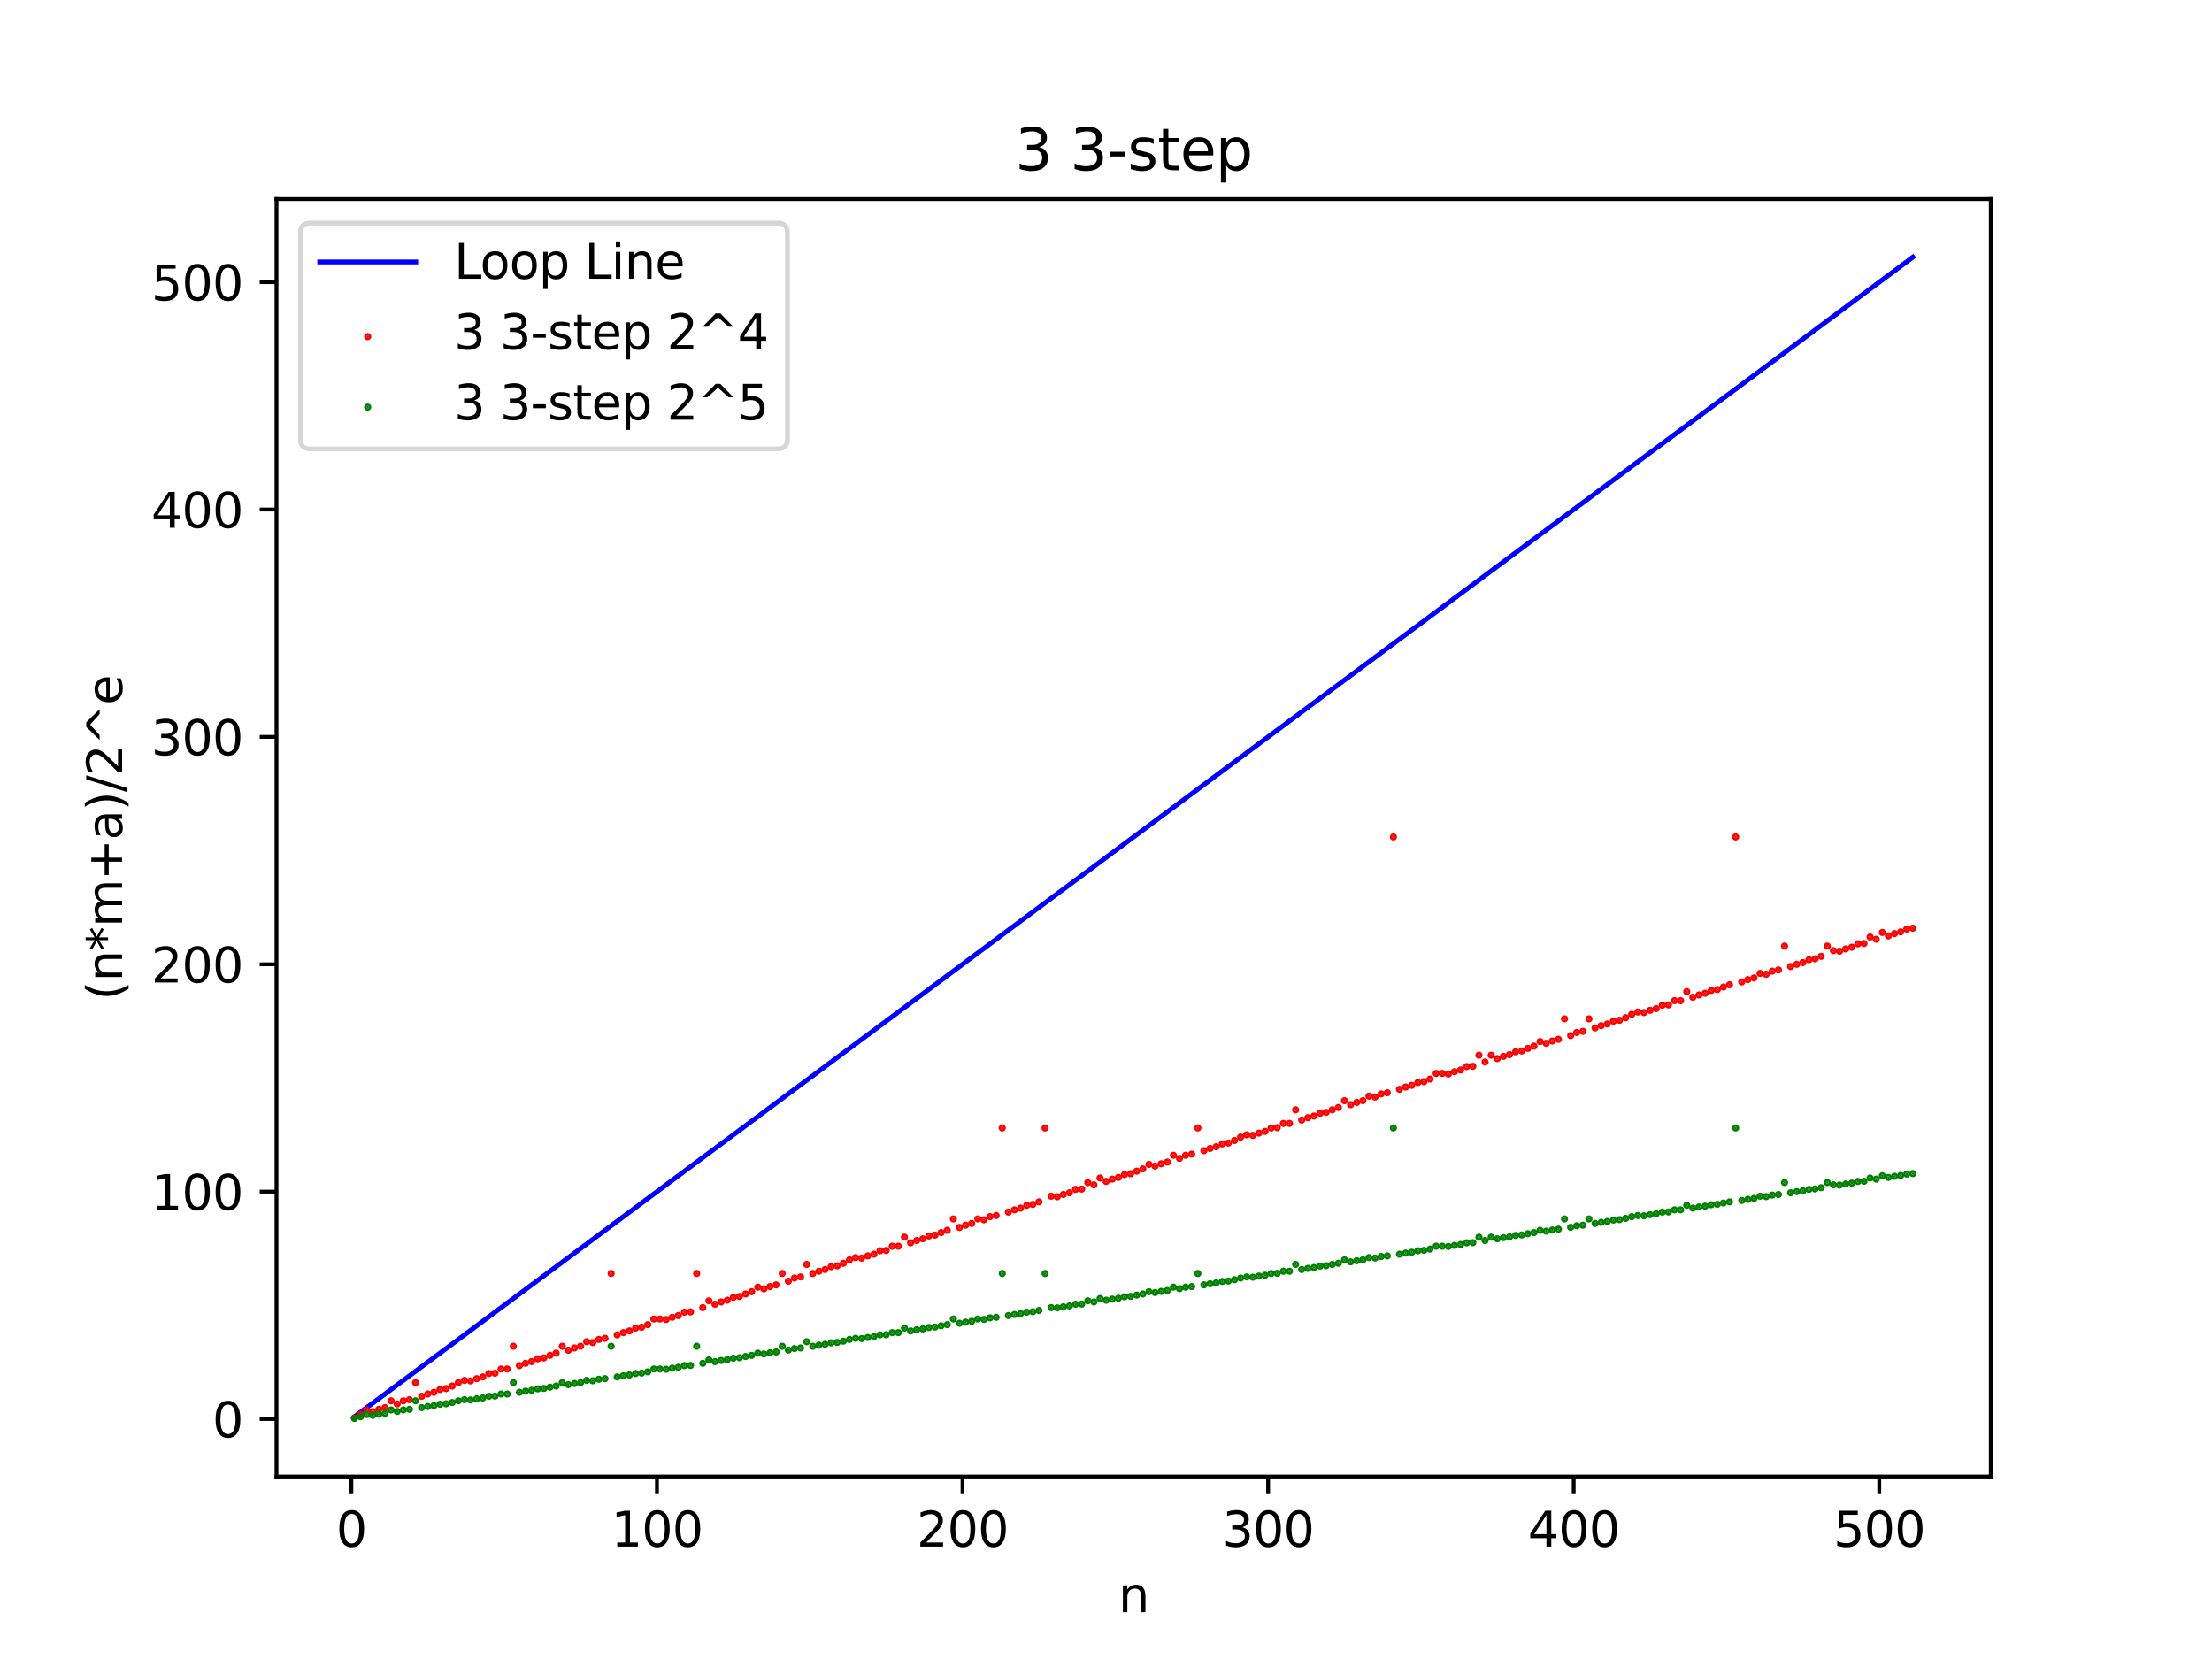 <?xml version="1.0" encoding="utf-8" standalone="no"?>
<!DOCTYPE svg PUBLIC "-//W3C//DTD SVG 1.1//EN"
  "http://www.w3.org/Graphics/SVG/1.1/DTD/svg11.dtd">
<svg xmlns:xlink="http://www.w3.org/1999/xlink" width="460.8pt" height="345.6pt" viewBox="0 0 460.8 345.6" xmlns="http://www.w3.org/2000/svg" version="1.1">
 <defs>
  <style type="text/css">*{stroke-linejoin: round; stroke-linecap: butt}</style>
 </defs>
 <g id="figure_1">
  <g id="patch_1">
   <path d="M 0 345.6 
L 460.8 345.6 
L 460.8 0 
L 0 0 
z
" style="fill: #ffffff"/>
  </g>
  <g id="axes_1">
   <g id="patch_2">
    <path d="M 57.6 307.584 
L 414.72 307.584 
L 414.72 41.472 
L 57.6 41.472 
z
" style="fill: #ffffff"/>
   </g>
   <g id="line2d_1">
    <path d="M 73.833 295.133 
L 398.487 53.568 
L 398.487 53.568 
" clip-path="url(#p60c58c2532)" style="fill: none; stroke: #0000ff; stroke-linecap: square"/>
   </g>
   <g id="matplotlib.axis_1">
    <g id="xtick_1">
     <g id="line2d_2">
      <defs>
       <path id="m3297070485" d="M 0 0 
L 0 3.5 
" style="stroke: #000000; stroke-width: 0.8"/>
      </defs>
      <g>
       <use xlink:href="#m3297070485" x="73.196" y="307.584" style="stroke: #000000; stroke-width: 0.8"/>
      </g>
     </g>
     <g id="text_1">
      <!-- 0 -->
      <g transform="translate(70.015 322.182) scale(0.1 -0.1)">
       <defs>
        <path id="DejaVuSans-30" d="M 2034 4250 
Q 1547 4250 1301 3770 
Q 1056 3291 1056 2328 
Q 1056 1369 1301 889 
Q 1547 409 2034 409 
Q 2525 409 2770 889 
Q 3016 1369 3016 2328 
Q 3016 3291 2770 3770 
Q 2525 4250 2034 4250 
z
M 2034 4750 
Q 2819 4750 3233 4129 
Q 3647 3509 3647 2328 
Q 3647 1150 3233 529 
Q 2819 -91 2034 -91 
Q 1250 -91 836 529 
Q 422 1150 422 2328 
Q 422 3509 836 4129 
Q 1250 4750 2034 4750 
z
" transform="scale(0.016)"/>
       </defs>
       <use xlink:href="#DejaVuSans-30"/>
      </g>
     </g>
    </g>
    <g id="xtick_2">
     <g id="line2d_3">
      <g>
       <use xlink:href="#m3297070485" x="136.854" y="307.584" style="stroke: #000000; stroke-width: 0.8"/>
      </g>
     </g>
     <g id="text_2">
      <!-- 100 -->
      <g transform="translate(127.31 322.182) scale(0.1 -0.1)">
       <defs>
        <path id="DejaVuSans-31" d="M 794 531 
L 1825 531 
L 1825 4091 
L 703 3866 
L 703 4441 
L 1819 4666 
L 2450 4666 
L 2450 531 
L 3481 531 
L 3481 0 
L 794 0 
L 794 531 
z
" transform="scale(0.016)"/>
       </defs>
       <use xlink:href="#DejaVuSans-31"/>
       <use xlink:href="#DejaVuSans-30" transform="translate(63.623 0)"/>
       <use xlink:href="#DejaVuSans-30" transform="translate(127.246 0)"/>
      </g>
     </g>
    </g>
    <g id="xtick_3">
     <g id="line2d_4">
      <g>
       <use xlink:href="#m3297070485" x="200.512" y="307.584" style="stroke: #000000; stroke-width: 0.8"/>
      </g>
     </g>
     <g id="text_3">
      <!-- 200 -->
      <g transform="translate(190.968 322.182) scale(0.1 -0.1)">
       <defs>
        <path id="DejaVuSans-32" d="M 1228 531 
L 3431 531 
L 3431 0 
L 469 0 
L 469 531 
Q 828 903 1448 1529 
Q 2069 2156 2228 2338 
Q 2531 2678 2651 2914 
Q 2772 3150 2772 3378 
Q 2772 3750 2511 3984 
Q 2250 4219 1831 4219 
Q 1534 4219 1204 4116 
Q 875 4013 500 3803 
L 500 4441 
Q 881 4594 1212 4672 
Q 1544 4750 1819 4750 
Q 2544 4750 2975 4387 
Q 3406 4025 3406 3419 
Q 3406 3131 3298 2873 
Q 3191 2616 2906 2266 
Q 2828 2175 2409 1742 
Q 1991 1309 1228 531 
z
" transform="scale(0.016)"/>
       </defs>
       <use xlink:href="#DejaVuSans-32"/>
       <use xlink:href="#DejaVuSans-30" transform="translate(63.623 0)"/>
       <use xlink:href="#DejaVuSans-30" transform="translate(127.246 0)"/>
      </g>
     </g>
    </g>
    <g id="xtick_4">
     <g id="line2d_5">
      <g>
       <use xlink:href="#m3297070485" x="264.169" y="307.584" style="stroke: #000000; stroke-width: 0.8"/>
      </g>
     </g>
     <g id="text_4">
      <!-- 300 -->
      <g transform="translate(254.626 322.182) scale(0.1 -0.1)">
       <defs>
        <path id="DejaVuSans-33" d="M 2597 2516 
Q 3050 2419 3304 2112 
Q 3559 1806 3559 1356 
Q 3559 666 3084 287 
Q 2609 -91 1734 -91 
Q 1441 -91 1130 -33 
Q 819 25 488 141 
L 488 750 
Q 750 597 1062 519 
Q 1375 441 1716 441 
Q 2309 441 2620 675 
Q 2931 909 2931 1356 
Q 2931 1769 2642 2001 
Q 2353 2234 1838 2234 
L 1294 2234 
L 1294 2753 
L 1863 2753 
Q 2328 2753 2575 2939 
Q 2822 3125 2822 3475 
Q 2822 3834 2567 4026 
Q 2313 4219 1838 4219 
Q 1578 4219 1281 4162 
Q 984 4106 628 3988 
L 628 4550 
Q 988 4650 1302 4700 
Q 1616 4750 1894 4750 
Q 2613 4750 3031 4423 
Q 3450 4097 3450 3541 
Q 3450 3153 3228 2886 
Q 3006 2619 2597 2516 
z
" transform="scale(0.016)"/>
       </defs>
       <use xlink:href="#DejaVuSans-33"/>
       <use xlink:href="#DejaVuSans-30" transform="translate(63.623 0)"/>
       <use xlink:href="#DejaVuSans-30" transform="translate(127.246 0)"/>
      </g>
     </g>
    </g>
    <g id="xtick_5">
     <g id="line2d_6">
      <g>
       <use xlink:href="#m3297070485" x="327.827" y="307.584" style="stroke: #000000; stroke-width: 0.8"/>
      </g>
     </g>
     <g id="text_5">
      <!-- 400 -->
      <g transform="translate(318.283 322.182) scale(0.1 -0.1)">
       <defs>
        <path id="DejaVuSans-34" d="M 2419 4116 
L 825 1625 
L 2419 1625 
L 2419 4116 
z
M 2253 4666 
L 3047 4666 
L 3047 1625 
L 3713 1625 
L 3713 1100 
L 3047 1100 
L 3047 0 
L 2419 0 
L 2419 1100 
L 313 1100 
L 313 1709 
L 2253 4666 
z
" transform="scale(0.016)"/>
       </defs>
       <use xlink:href="#DejaVuSans-34"/>
       <use xlink:href="#DejaVuSans-30" transform="translate(63.623 0)"/>
       <use xlink:href="#DejaVuSans-30" transform="translate(127.246 0)"/>
      </g>
     </g>
    </g>
    <g id="xtick_6">
     <g id="line2d_7">
      <g>
       <use xlink:href="#m3297070485" x="391.485" y="307.584" style="stroke: #000000; stroke-width: 0.8"/>
      </g>
     </g>
     <g id="text_6">
      <!-- 500 -->
      <g transform="translate(381.941 322.182) scale(0.1 -0.1)">
       <defs>
        <path id="DejaVuSans-35" d="M 691 4666 
L 3169 4666 
L 3169 4134 
L 1269 4134 
L 1269 2991 
Q 1406 3038 1543 3061 
Q 1681 3084 1819 3084 
Q 2600 3084 3056 2656 
Q 3513 2228 3513 1497 
Q 3513 744 3044 326 
Q 2575 -91 1722 -91 
Q 1428 -91 1123 -41 
Q 819 9 494 109 
L 494 744 
Q 775 591 1075 516 
Q 1375 441 1709 441 
Q 2250 441 2565 725 
Q 2881 1009 2881 1497 
Q 2881 1984 2565 2268 
Q 2250 2553 1709 2553 
Q 1456 2553 1204 2497 
Q 953 2441 691 2322 
L 691 4666 
z
" transform="scale(0.016)"/>
       </defs>
       <use xlink:href="#DejaVuSans-35"/>
       <use xlink:href="#DejaVuSans-30" transform="translate(63.623 0)"/>
       <use xlink:href="#DejaVuSans-30" transform="translate(127.246 0)"/>
      </g>
     </g>
    </g>
    <g id="text_7">
     <!-- n -->
     <g transform="translate(232.991 335.861) scale(0.1 -0.1)">
      <defs>
       <path id="DejaVuSans-6e" d="M 3513 2113 
L 3513 0 
L 2938 0 
L 2938 2094 
Q 2938 2591 2744 2837 
Q 2550 3084 2163 3084 
Q 1697 3084 1428 2787 
Q 1159 2491 1159 1978 
L 1159 0 
L 581 0 
L 581 3500 
L 1159 3500 
L 1159 2956 
Q 1366 3272 1645 3428 
Q 1925 3584 2291 3584 
Q 2894 3584 3203 3211 
Q 3513 2838 3513 2113 
z
" transform="scale(0.016)"/>
      </defs>
      <use xlink:href="#DejaVuSans-6e"/>
     </g>
    </g>
   </g>
   <g id="matplotlib.axis_2">
    <g id="ytick_1">
     <g id="line2d_8">
      <defs>
       <path id="m0b7f5ab7d0" d="M 0 0 
L -3.5 0 
" style="stroke: #000000; stroke-width: 0.8"/>
      </defs>
      <g>
       <use xlink:href="#m0b7f5ab7d0" x="57.6" y="295.606" style="stroke: #000000; stroke-width: 0.8"/>
      </g>
     </g>
     <g id="text_8">
      <!-- 0 -->
      <g transform="translate(44.237 299.406) scale(0.1 -0.1)">
       <use xlink:href="#DejaVuSans-30"/>
      </g>
     </g>
    </g>
    <g id="ytick_2">
     <g id="line2d_9">
      <g>
       <use xlink:href="#m0b7f5ab7d0" x="57.6" y="248.241" style="stroke: #000000; stroke-width: 0.8"/>
      </g>
     </g>
     <g id="text_9">
      <!-- 100 -->
      <g transform="translate(31.512 252.04) scale(0.1 -0.1)">
       <use xlink:href="#DejaVuSans-31"/>
       <use xlink:href="#DejaVuSans-30" transform="translate(63.623 0)"/>
       <use xlink:href="#DejaVuSans-30" transform="translate(127.246 0)"/>
      </g>
     </g>
    </g>
    <g id="ytick_3">
     <g id="line2d_10">
      <g>
       <use xlink:href="#m0b7f5ab7d0" x="57.6" y="200.875" style="stroke: #000000; stroke-width: 0.8"/>
      </g>
     </g>
     <g id="text_10">
      <!-- 200 -->
      <g transform="translate(31.512 204.674) scale(0.1 -0.1)">
       <use xlink:href="#DejaVuSans-32"/>
       <use xlink:href="#DejaVuSans-30" transform="translate(63.623 0)"/>
       <use xlink:href="#DejaVuSans-30" transform="translate(127.246 0)"/>
      </g>
     </g>
    </g>
    <g id="ytick_4">
     <g id="line2d_11">
      <g>
       <use xlink:href="#m0b7f5ab7d0" x="57.6" y="153.509" style="stroke: #000000; stroke-width: 0.8"/>
      </g>
     </g>
     <g id="text_11">
      <!-- 300 -->
      <g transform="translate(31.512 157.309) scale(0.1 -0.1)">
       <use xlink:href="#DejaVuSans-33"/>
       <use xlink:href="#DejaVuSans-30" transform="translate(63.623 0)"/>
       <use xlink:href="#DejaVuSans-30" transform="translate(127.246 0)"/>
      </g>
     </g>
    </g>
    <g id="ytick_5">
     <g id="line2d_12">
      <g>
       <use xlink:href="#m0b7f5ab7d0" x="57.6" y="106.144" style="stroke: #000000; stroke-width: 0.8"/>
      </g>
     </g>
     <g id="text_12">
      <!-- 400 -->
      <g transform="translate(31.512 109.943) scale(0.1 -0.1)">
       <use xlink:href="#DejaVuSans-34"/>
       <use xlink:href="#DejaVuSans-30" transform="translate(63.623 0)"/>
       <use xlink:href="#DejaVuSans-30" transform="translate(127.246 0)"/>
      </g>
     </g>
    </g>
    <g id="ytick_6">
     <g id="line2d_13">
      <g>
       <use xlink:href="#m0b7f5ab7d0" x="57.6" y="58.778" style="stroke: #000000; stroke-width: 0.8"/>
      </g>
     </g>
     <g id="text_13">
      <!-- 500 -->
      <g transform="translate(31.512 62.577) scale(0.1 -0.1)">
       <use xlink:href="#DejaVuSans-35"/>
       <use xlink:href="#DejaVuSans-30" transform="translate(63.623 0)"/>
       <use xlink:href="#DejaVuSans-30" transform="translate(127.246 0)"/>
      </g>
     </g>
    </g>
    <g id="text_14">
     <!-- (n*m+a)/2^e -->
     <g transform="translate(25.433 208.355) rotate(-90) scale(0.1 -0.1)">
      <defs>
       <path id="DejaVuSans-28" d="M 1984 4856 
Q 1566 4138 1362 3434 
Q 1159 2731 1159 2009 
Q 1159 1288 1364 580 
Q 1569 -128 1984 -844 
L 1484 -844 
Q 1016 -109 783 600 
Q 550 1309 550 2009 
Q 550 2706 781 3412 
Q 1013 4119 1484 4856 
L 1984 4856 
z
" transform="scale(0.016)"/>
       <path id="DejaVuSans-2a" d="M 3009 3897 
L 1888 3291 
L 3009 2681 
L 2828 2375 
L 1778 3009 
L 1778 1831 
L 1422 1831 
L 1422 3009 
L 372 2375 
L 191 2681 
L 1313 3291 
L 191 3897 
L 372 4206 
L 1422 3572 
L 1422 4750 
L 1778 4750 
L 1778 3572 
L 2828 4206 
L 3009 3897 
z
" transform="scale(0.016)"/>
       <path id="DejaVuSans-6d" d="M 3328 2828 
Q 3544 3216 3844 3400 
Q 4144 3584 4550 3584 
Q 5097 3584 5394 3201 
Q 5691 2819 5691 2113 
L 5691 0 
L 5113 0 
L 5113 2094 
Q 5113 2597 4934 2840 
Q 4756 3084 4391 3084 
Q 3944 3084 3684 2787 
Q 3425 2491 3425 1978 
L 3425 0 
L 2847 0 
L 2847 2094 
Q 2847 2600 2669 2842 
Q 2491 3084 2119 3084 
Q 1678 3084 1418 2786 
Q 1159 2488 1159 1978 
L 1159 0 
L 581 0 
L 581 3500 
L 1159 3500 
L 1159 2956 
Q 1356 3278 1631 3431 
Q 1906 3584 2284 3584 
Q 2666 3584 2933 3390 
Q 3200 3197 3328 2828 
z
" transform="scale(0.016)"/>
       <path id="DejaVuSans-2b" d="M 2944 4013 
L 2944 2272 
L 4684 2272 
L 4684 1741 
L 2944 1741 
L 2944 0 
L 2419 0 
L 2419 1741 
L 678 1741 
L 678 2272 
L 2419 2272 
L 2419 4013 
L 2944 4013 
z
" transform="scale(0.016)"/>
       <path id="DejaVuSans-61" d="M 2194 1759 
Q 1497 1759 1228 1600 
Q 959 1441 959 1056 
Q 959 750 1161 570 
Q 1363 391 1709 391 
Q 2188 391 2477 730 
Q 2766 1069 2766 1631 
L 2766 1759 
L 2194 1759 
z
M 3341 1997 
L 3341 0 
L 2766 0 
L 2766 531 
Q 2569 213 2275 61 
Q 1981 -91 1556 -91 
Q 1019 -91 701 211 
Q 384 513 384 1019 
Q 384 1609 779 1909 
Q 1175 2209 1959 2209 
L 2766 2209 
L 2766 2266 
Q 2766 2663 2505 2880 
Q 2244 3097 1772 3097 
Q 1472 3097 1187 3025 
Q 903 2953 641 2809 
L 641 3341 
Q 956 3463 1253 3523 
Q 1550 3584 1831 3584 
Q 2591 3584 2966 3190 
Q 3341 2797 3341 1997 
z
" transform="scale(0.016)"/>
       <path id="DejaVuSans-29" d="M 513 4856 
L 1013 4856 
Q 1481 4119 1714 3412 
Q 1947 2706 1947 2009 
Q 1947 1309 1714 600 
Q 1481 -109 1013 -844 
L 513 -844 
Q 928 -128 1133 580 
Q 1338 1288 1338 2009 
Q 1338 2731 1133 3434 
Q 928 4138 513 4856 
z
" transform="scale(0.016)"/>
       <path id="DejaVuSans-2f" d="M 1625 4666 
L 2156 4666 
L 531 -594 
L 0 -594 
L 1625 4666 
z
" transform="scale(0.016)"/>
       <path id="DejaVuSans-5e" d="M 2988 4666 
L 4684 2925 
L 4056 2925 
L 2681 4159 
L 1306 2925 
L 678 2925 
L 2375 4666 
L 2988 4666 
z
" transform="scale(0.016)"/>
       <path id="DejaVuSans-65" d="M 3597 1894 
L 3597 1613 
L 953 1613 
Q 991 1019 1311 708 
Q 1631 397 2203 397 
Q 2534 397 2845 478 
Q 3156 559 3463 722 
L 3463 178 
Q 3153 47 2828 -22 
Q 2503 -91 2169 -91 
Q 1331 -91 842 396 
Q 353 884 353 1716 
Q 353 2575 817 3079 
Q 1281 3584 2069 3584 
Q 2775 3584 3186 3129 
Q 3597 2675 3597 1894 
z
M 3022 2063 
Q 3016 2534 2758 2815 
Q 2500 3097 2075 3097 
Q 1594 3097 1305 2825 
Q 1016 2553 972 2059 
L 3022 2063 
z
" transform="scale(0.016)"/>
      </defs>
      <use xlink:href="#DejaVuSans-28"/>
      <use xlink:href="#DejaVuSans-6e" transform="translate(39.014 0)"/>
      <use xlink:href="#DejaVuSans-2a" transform="translate(102.393 0)"/>
      <use xlink:href="#DejaVuSans-6d" transform="translate(152.393 0)"/>
      <use xlink:href="#DejaVuSans-2b" transform="translate(249.805 0)"/>
      <use xlink:href="#DejaVuSans-61" transform="translate(333.594 0)"/>
      <use xlink:href="#DejaVuSans-29" transform="translate(394.873 0)"/>
      <use xlink:href="#DejaVuSans-2f" transform="translate(433.887 0)"/>
      <use xlink:href="#DejaVuSans-32" transform="translate(467.578 0)"/>
      <use xlink:href="#DejaVuSans-5e" transform="translate(531.201 0)"/>
      <use xlink:href="#DejaVuSans-65" transform="translate(614.99 0)"/>
     </g>
    </g>
   </g>
   <g id="PathCollection_1">
    <defs>
     <path id="m9a1a73e2d3" d="M 0 0.25 
C 0.066 0.25 0.13 0.224 0.177 0.177 
C 0.224 0.13 0.25 0.066 0.25 0 
C 0.25 -0.066 0.224 -0.13 0.177 -0.177 
C 0.13 -0.224 0.066 -0.25 0 -0.25 
C -0.066 -0.25 -0.13 -0.224 -0.177 -0.177 
C -0.224 -0.13 -0.25 -0.066 -0.25 0 
C -0.25 0.066 -0.224 0.13 -0.177 0.177 
C -0.13 0.224 -0.066 0.25 0 0.25 
z
" style="stroke: #ff0000"/>
    </defs>
    <g clip-path="url(#p60c58c2532)">
     <use xlink:href="#m9a1a73e2d3" x="73.833" y="295.37" style="fill: #ff0000; stroke: #ff0000"/>
     <use xlink:href="#m9a1a73e2d3" x="75.106" y="294.659" style="fill: #ff0000; stroke: #ff0000"/>
     <use xlink:href="#m9a1a73e2d3" x="76.379" y="293.712" style="fill: #ff0000; stroke: #ff0000"/>
     <use xlink:href="#m9a1a73e2d3" x="77.652" y="294.067" style="fill: #ff0000; stroke: #ff0000"/>
     <use xlink:href="#m9a1a73e2d3" x="78.925" y="293.593" style="fill: #ff0000; stroke: #ff0000"/>
     <use xlink:href="#m9a1a73e2d3" x="80.199" y="293.238" style="fill: #ff0000; stroke: #ff0000"/>
     <use xlink:href="#m9a1a73e2d3" x="81.472" y="291.817" style="fill: #ff0000; stroke: #ff0000"/>
     <use xlink:href="#m9a1a73e2d3" x="82.745" y="292.468" style="fill: #ff0000; stroke: #ff0000"/>
     <use xlink:href="#m9a1a73e2d3" x="84.018" y="291.817" style="fill: #ff0000; stroke: #ff0000"/>
     <use xlink:href="#m9a1a73e2d3" x="85.291" y="291.58" style="fill: #ff0000; stroke: #ff0000"/>
     <use xlink:href="#m9a1a73e2d3" x="86.564" y="288.028" style="fill: #ff0000; stroke: #ff0000"/>
     <use xlink:href="#m9a1a73e2d3" x="87.837" y="290.87" style="fill: #ff0000; stroke: #ff0000"/>
     <use xlink:href="#m9a1a73e2d3" x="89.111" y="290.396" style="fill: #ff0000; stroke: #ff0000"/>
     <use xlink:href="#m9a1a73e2d3" x="90.384" y="290.041" style="fill: #ff0000; stroke: #ff0000"/>
     <use xlink:href="#m9a1a73e2d3" x="91.657" y="289.449" style="fill: #ff0000; stroke: #ff0000"/>
     <use xlink:href="#m9a1a73e2d3" x="92.93" y="289.271" style="fill: #ff0000; stroke: #ff0000"/>
     <use xlink:href="#m9a1a73e2d3" x="94.203" y="288.738" style="fill: #ff0000; stroke: #ff0000"/>
     <use xlink:href="#m9a1a73e2d3" x="95.476" y="288.028" style="fill: #ff0000; stroke: #ff0000"/>
     <use xlink:href="#m9a1a73e2d3" x="96.75" y="287.554" style="fill: #ff0000; stroke: #ff0000"/>
     <use xlink:href="#m9a1a73e2d3" x="98.023" y="287.673" style="fill: #ff0000; stroke: #ff0000"/>
     <use xlink:href="#m9a1a73e2d3" x="99.296" y="287.199" style="fill: #ff0000; stroke: #ff0000"/>
     <use xlink:href="#m9a1a73e2d3" x="100.569" y="286.844" style="fill: #ff0000; stroke: #ff0000"/>
     <use xlink:href="#m9a1a73e2d3" x="101.842" y="286.133" style="fill: #ff0000; stroke: #ff0000"/>
     <use xlink:href="#m9a1a73e2d3" x="103.115" y="286.074" style="fill: #ff0000; stroke: #ff0000"/>
     <use xlink:href="#m9a1a73e2d3" x="104.388" y="285.186" style="fill: #ff0000; stroke: #ff0000"/>
     <use xlink:href="#m9a1a73e2d3" x="105.662" y="285.186" style="fill: #ff0000; stroke: #ff0000"/>
     <use xlink:href="#m9a1a73e2d3" x="106.935" y="280.449" style="fill: #ff0000; stroke: #ff0000"/>
     <use xlink:href="#m9a1a73e2d3" x="108.208" y="284.475" style="fill: #ff0000; stroke: #ff0000"/>
     <use xlink:href="#m9a1a73e2d3" x="109.481" y="284.002" style="fill: #ff0000; stroke: #ff0000"/>
     <use xlink:href="#m9a1a73e2d3" x="110.754" y="283.647" style="fill: #ff0000; stroke: #ff0000"/>
     <use xlink:href="#m9a1a73e2d3" x="112.027" y="283.055" style="fill: #ff0000; stroke: #ff0000"/>
     <use xlink:href="#m9a1a73e2d3" x="113.301" y="282.877" style="fill: #ff0000; stroke: #ff0000"/>
     <use xlink:href="#m9a1a73e2d3" x="114.574" y="282.344" style="fill: #ff0000; stroke: #ff0000"/>
     <use xlink:href="#m9a1a73e2d3" x="115.847" y="281.87" style="fill: #ff0000; stroke: #ff0000"/>
     <use xlink:href="#m9a1a73e2d3" x="117.12" y="280.449" style="fill: #ff0000; stroke: #ff0000"/>
     <use xlink:href="#m9a1a73e2d3" x="118.393" y="281.278" style="fill: #ff0000; stroke: #ff0000"/>
     <use xlink:href="#m9a1a73e2d3" x="119.666" y="280.805" style="fill: #ff0000; stroke: #ff0000"/>
     <use xlink:href="#m9a1a73e2d3" x="120.939" y="280.449" style="fill: #ff0000; stroke: #ff0000"/>
     <use xlink:href="#m9a1a73e2d3" x="122.213" y="279.502" style="fill: #ff0000; stroke: #ff0000"/>
     <use xlink:href="#m9a1a73e2d3" x="123.486" y="279.68" style="fill: #ff0000; stroke: #ff0000"/>
     <use xlink:href="#m9a1a73e2d3" x="124.759" y="279.028" style="fill: #ff0000; stroke: #ff0000"/>
     <use xlink:href="#m9a1a73e2d3" x="126.032" y="278.792" style="fill: #ff0000; stroke: #ff0000"/>
     <use xlink:href="#m9a1a73e2d3" x="127.305" y="265.292" style="fill: #ff0000; stroke: #ff0000"/>
     <use xlink:href="#m9a1a73e2d3" x="128.578" y="278.081" style="fill: #ff0000; stroke: #ff0000"/>
     <use xlink:href="#m9a1a73e2d3" x="129.852" y="277.607" style="fill: #ff0000; stroke: #ff0000"/>
     <use xlink:href="#m9a1a73e2d3" x="131.125" y="277.252" style="fill: #ff0000; stroke: #ff0000"/>
     <use xlink:href="#m9a1a73e2d3" x="132.398" y="276.66" style="fill: #ff0000; stroke: #ff0000"/>
     <use xlink:href="#m9a1a73e2d3" x="133.671" y="276.483" style="fill: #ff0000; stroke: #ff0000"/>
     <use xlink:href="#m9a1a73e2d3" x="134.944" y="275.95" style="fill: #ff0000; stroke: #ff0000"/>
     <use xlink:href="#m9a1a73e2d3" x="136.217" y="274.766" style="fill: #ff0000; stroke: #ff0000"/>
     <use xlink:href="#m9a1a73e2d3" x="137.49" y="274.766" style="fill: #ff0000; stroke: #ff0000"/>
     <use xlink:href="#m9a1a73e2d3" x="138.764" y="274.884" style="fill: #ff0000; stroke: #ff0000"/>
     <use xlink:href="#m9a1a73e2d3" x="140.037" y="274.41" style="fill: #ff0000; stroke: #ff0000"/>
     <use xlink:href="#m9a1a73e2d3" x="141.31" y="274.055" style="fill: #ff0000; stroke: #ff0000"/>
     <use xlink:href="#m9a1a73e2d3" x="142.583" y="273.345" style="fill: #ff0000; stroke: #ff0000"/>
     <use xlink:href="#m9a1a73e2d3" x="143.856" y="273.285" style="fill: #ff0000; stroke: #ff0000"/>
     <use xlink:href="#m9a1a73e2d3" x="145.129" y="265.292" style="fill: #ff0000; stroke: #ff0000"/>
     <use xlink:href="#m9a1a73e2d3" x="146.403" y="272.397" style="fill: #ff0000; stroke: #ff0000"/>
     <use xlink:href="#m9a1a73e2d3" x="147.676" y="270.976" style="fill: #ff0000; stroke: #ff0000"/>
     <use xlink:href="#m9a1a73e2d3" x="148.949" y="271.687" style="fill: #ff0000; stroke: #ff0000"/>
     <use xlink:href="#m9a1a73e2d3" x="150.222" y="271.213" style="fill: #ff0000; stroke: #ff0000"/>
     <use xlink:href="#m9a1a73e2d3" x="151.495" y="270.858" style="fill: #ff0000; stroke: #ff0000"/>
     <use xlink:href="#m9a1a73e2d3" x="152.768" y="270.266" style="fill: #ff0000; stroke: #ff0000"/>
     <use xlink:href="#m9a1a73e2d3" x="154.041" y="270.088" style="fill: #ff0000; stroke: #ff0000"/>
     <use xlink:href="#m9a1a73e2d3" x="155.315" y="269.555" style="fill: #ff0000; stroke: #ff0000"/>
     <use xlink:href="#m9a1a73e2d3" x="156.588" y="269.082" style="fill: #ff0000; stroke: #ff0000"/>
     <use xlink:href="#m9a1a73e2d3" x="157.861" y="268.134" style="fill: #ff0000; stroke: #ff0000"/>
     <use xlink:href="#m9a1a73e2d3" x="159.134" y="268.49" style="fill: #ff0000; stroke: #ff0000"/>
     <use xlink:href="#m9a1a73e2d3" x="160.407" y="268.016" style="fill: #ff0000; stroke: #ff0000"/>
     <use xlink:href="#m9a1a73e2d3" x="161.68" y="267.661" style="fill: #ff0000; stroke: #ff0000"/>
     <use xlink:href="#m9a1a73e2d3" x="162.954" y="265.292" style="fill: #ff0000; stroke: #ff0000"/>
     <use xlink:href="#m9a1a73e2d3" x="164.227" y="266.891" style="fill: #ff0000; stroke: #ff0000"/>
     <use xlink:href="#m9a1a73e2d3" x="165.5" y="266.24" style="fill: #ff0000; stroke: #ff0000"/>
     <use xlink:href="#m9a1a73e2d3" x="166.773" y="266.003" style="fill: #ff0000; stroke: #ff0000"/>
     <use xlink:href="#m9a1a73e2d3" x="168.046" y="263.398" style="fill: #ff0000; stroke: #ff0000"/>
     <use xlink:href="#m9a1a73e2d3" x="169.319" y="265.292" style="fill: #ff0000; stroke: #ff0000"/>
     <use xlink:href="#m9a1a73e2d3" x="170.593" y="264.819" style="fill: #ff0000; stroke: #ff0000"/>
     <use xlink:href="#m9a1a73e2d3" x="171.866" y="264.464" style="fill: #ff0000; stroke: #ff0000"/>
     <use xlink:href="#m9a1a73e2d3" x="173.139" y="263.871" style="fill: #ff0000; stroke: #ff0000"/>
     <use xlink:href="#m9a1a73e2d3" x="174.412" y="263.694" style="fill: #ff0000; stroke: #ff0000"/>
     <use xlink:href="#m9a1a73e2d3" x="175.685" y="263.161" style="fill: #ff0000; stroke: #ff0000"/>
     <use xlink:href="#m9a1a73e2d3" x="176.958" y="262.45" style="fill: #ff0000; stroke: #ff0000"/>
     <use xlink:href="#m9a1a73e2d3" x="178.231" y="261.977" style="fill: #ff0000; stroke: #ff0000"/>
     <use xlink:href="#m9a1a73e2d3" x="179.505" y="262.095" style="fill: #ff0000; stroke: #ff0000"/>
     <use xlink:href="#m9a1a73e2d3" x="180.778" y="261.622" style="fill: #ff0000; stroke: #ff0000"/>
     <use xlink:href="#m9a1a73e2d3" x="182.051" y="261.266" style="fill: #ff0000; stroke: #ff0000"/>
     <use xlink:href="#m9a1a73e2d3" x="183.324" y="260.556" style="fill: #ff0000; stroke: #ff0000"/>
     <use xlink:href="#m9a1a73e2d3" x="184.597" y="260.497" style="fill: #ff0000; stroke: #ff0000"/>
     <use xlink:href="#m9a1a73e2d3" x="185.87" y="259.609" style="fill: #ff0000; stroke: #ff0000"/>
     <use xlink:href="#m9a1a73e2d3" x="187.144" y="259.609" style="fill: #ff0000; stroke: #ff0000"/>
     <use xlink:href="#m9a1a73e2d3" x="188.417" y="257.714" style="fill: #ff0000; stroke: #ff0000"/>
     <use xlink:href="#m9a1a73e2d3" x="189.69" y="258.898" style="fill: #ff0000; stroke: #ff0000"/>
     <use xlink:href="#m9a1a73e2d3" x="190.963" y="258.424" style="fill: #ff0000; stroke: #ff0000"/>
     <use xlink:href="#m9a1a73e2d3" x="192.236" y="258.069" style="fill: #ff0000; stroke: #ff0000"/>
     <use xlink:href="#m9a1a73e2d3" x="193.509" y="257.477" style="fill: #ff0000; stroke: #ff0000"/>
     <use xlink:href="#m9a1a73e2d3" x="194.782" y="257.299" style="fill: #ff0000; stroke: #ff0000"/>
     <use xlink:href="#m9a1a73e2d3" x="196.056" y="256.767" style="fill: #ff0000; stroke: #ff0000"/>
     <use xlink:href="#m9a1a73e2d3" x="197.329" y="256.293" style="fill: #ff0000; stroke: #ff0000"/>
     <use xlink:href="#m9a1a73e2d3" x="198.602" y="253.925" style="fill: #ff0000; stroke: #ff0000"/>
     <use xlink:href="#m9a1a73e2d3" x="199.875" y="255.701" style="fill: #ff0000; stroke: #ff0000"/>
     <use xlink:href="#m9a1a73e2d3" x="201.148" y="255.227" style="fill: #ff0000; stroke: #ff0000"/>
     <use xlink:href="#m9a1a73e2d3" x="202.421" y="254.872" style="fill: #ff0000; stroke: #ff0000"/>
     <use xlink:href="#m9a1a73e2d3" x="203.695" y="253.925" style="fill: #ff0000; stroke: #ff0000"/>
     <use xlink:href="#m9a1a73e2d3" x="204.968" y="254.102" style="fill: #ff0000; stroke: #ff0000"/>
     <use xlink:href="#m9a1a73e2d3" x="206.241" y="253.451" style="fill: #ff0000; stroke: #ff0000"/>
     <use xlink:href="#m9a1a73e2d3" x="207.514" y="253.214" style="fill: #ff0000; stroke: #ff0000"/>
     <use xlink:href="#m9a1a73e2d3" x="208.787" y="234.978" style="fill: #ff0000; stroke: #ff0000"/>
     <use xlink:href="#m9a1a73e2d3" x="210.06" y="252.504" style="fill: #ff0000; stroke: #ff0000"/>
     <use xlink:href="#m9a1a73e2d3" x="211.333" y="252.03" style="fill: #ff0000; stroke: #ff0000"/>
     <use xlink:href="#m9a1a73e2d3" x="212.607" y="251.675" style="fill: #ff0000; stroke: #ff0000"/>
     <use xlink:href="#m9a1a73e2d3" x="213.88" y="251.083" style="fill: #ff0000; stroke: #ff0000"/>
     <use xlink:href="#m9a1a73e2d3" x="215.153" y="250.905" style="fill: #ff0000; stroke: #ff0000"/>
     <use xlink:href="#m9a1a73e2d3" x="216.426" y="250.372" style="fill: #ff0000; stroke: #ff0000"/>
     <use xlink:href="#m9a1a73e2d3" x="217.699" y="234.978" style="fill: #ff0000; stroke: #ff0000"/>
     <use xlink:href="#m9a1a73e2d3" x="218.972" y="249.188" style="fill: #ff0000; stroke: #ff0000"/>
     <use xlink:href="#m9a1a73e2d3" x="220.246" y="249.307" style="fill: #ff0000; stroke: #ff0000"/>
     <use xlink:href="#m9a1a73e2d3" x="221.519" y="248.833" style="fill: #ff0000; stroke: #ff0000"/>
     <use xlink:href="#m9a1a73e2d3" x="222.792" y="248.478" style="fill: #ff0000; stroke: #ff0000"/>
     <use xlink:href="#m9a1a73e2d3" x="224.065" y="247.767" style="fill: #ff0000; stroke: #ff0000"/>
     <use xlink:href="#m9a1a73e2d3" x="225.338" y="247.708" style="fill: #ff0000; stroke: #ff0000"/>
     <use xlink:href="#m9a1a73e2d3" x="226.611" y="246.346" style="fill: #ff0000; stroke: #ff0000"/>
     <use xlink:href="#m9a1a73e2d3" x="227.884" y="246.82" style="fill: #ff0000; stroke: #ff0000"/>
     <use xlink:href="#m9a1a73e2d3" x="229.158" y="245.399" style="fill: #ff0000; stroke: #ff0000"/>
     <use xlink:href="#m9a1a73e2d3" x="230.431" y="246.109" style="fill: #ff0000; stroke: #ff0000"/>
     <use xlink:href="#m9a1a73e2d3" x="231.704" y="245.636" style="fill: #ff0000; stroke: #ff0000"/>
     <use xlink:href="#m9a1a73e2d3" x="232.977" y="245.28" style="fill: #ff0000; stroke: #ff0000"/>
     <use xlink:href="#m9a1a73e2d3" x="234.25" y="244.688" style="fill: #ff0000; stroke: #ff0000"/>
     <use xlink:href="#m9a1a73e2d3" x="235.523" y="244.511" style="fill: #ff0000; stroke: #ff0000"/>
     <use xlink:href="#m9a1a73e2d3" x="236.797" y="243.978" style="fill: #ff0000; stroke: #ff0000"/>
     <use xlink:href="#m9a1a73e2d3" x="238.07" y="243.504" style="fill: #ff0000; stroke: #ff0000"/>
     <use xlink:href="#m9a1a73e2d3" x="239.343" y="242.557" style="fill: #ff0000; stroke: #ff0000"/>
     <use xlink:href="#m9a1a73e2d3" x="240.616" y="242.912" style="fill: #ff0000; stroke: #ff0000"/>
     <use xlink:href="#m9a1a73e2d3" x="241.889" y="242.438" style="fill: #ff0000; stroke: #ff0000"/>
     <use xlink:href="#m9a1a73e2d3" x="243.162" y="242.083" style="fill: #ff0000; stroke: #ff0000"/>
     <use xlink:href="#m9a1a73e2d3" x="244.436" y="240.662" style="fill: #ff0000; stroke: #ff0000"/>
     <use xlink:href="#m9a1a73e2d3" x="245.709" y="241.314" style="fill: #ff0000; stroke: #ff0000"/>
     <use xlink:href="#m9a1a73e2d3" x="246.982" y="240.662" style="fill: #ff0000; stroke: #ff0000"/>
     <use xlink:href="#m9a1a73e2d3" x="248.255" y="240.425" style="fill: #ff0000; stroke: #ff0000"/>
     <use xlink:href="#m9a1a73e2d3" x="249.528" y="234.978" style="fill: #ff0000; stroke: #ff0000"/>
     <use xlink:href="#m9a1a73e2d3" x="250.801" y="239.715" style="fill: #ff0000; stroke: #ff0000"/>
     <use xlink:href="#m9a1a73e2d3" x="252.074" y="239.241" style="fill: #ff0000; stroke: #ff0000"/>
     <use xlink:href="#m9a1a73e2d3" x="253.348" y="238.886" style="fill: #ff0000; stroke: #ff0000"/>
     <use xlink:href="#m9a1a73e2d3" x="254.621" y="238.294" style="fill: #ff0000; stroke: #ff0000"/>
     <use xlink:href="#m9a1a73e2d3" x="255.894" y="238.116" style="fill: #ff0000; stroke: #ff0000"/>
     <use xlink:href="#m9a1a73e2d3" x="257.167" y="237.584" style="fill: #ff0000; stroke: #ff0000"/>
     <use xlink:href="#m9a1a73e2d3" x="258.44" y="236.873" style="fill: #ff0000; stroke: #ff0000"/>
     <use xlink:href="#m9a1a73e2d3" x="259.713" y="236.399" style="fill: #ff0000; stroke: #ff0000"/>
     <use xlink:href="#m9a1a73e2d3" x="260.987" y="236.518" style="fill: #ff0000; stroke: #ff0000"/>
     <use xlink:href="#m9a1a73e2d3" x="262.26" y="236.044" style="fill: #ff0000; stroke: #ff0000"/>
     <use xlink:href="#m9a1a73e2d3" x="263.533" y="235.689" style="fill: #ff0000; stroke: #ff0000"/>
     <use xlink:href="#m9a1a73e2d3" x="264.806" y="234.978" style="fill: #ff0000; stroke: #ff0000"/>
     <use xlink:href="#m9a1a73e2d3" x="266.079" y="234.919" style="fill: #ff0000; stroke: #ff0000"/>
     <use xlink:href="#m9a1a73e2d3" x="267.352" y="234.031" style="fill: #ff0000; stroke: #ff0000"/>
     <use xlink:href="#m9a1a73e2d3" x="268.625" y="234.031" style="fill: #ff0000; stroke: #ff0000"/>
     <use xlink:href="#m9a1a73e2d3" x="269.899" y="231.189" style="fill: #ff0000; stroke: #ff0000"/>
     <use xlink:href="#m9a1a73e2d3" x="271.172" y="233.321" style="fill: #ff0000; stroke: #ff0000"/>
     <use xlink:href="#m9a1a73e2d3" x="272.445" y="232.847" style="fill: #ff0000; stroke: #ff0000"/>
     <use xlink:href="#m9a1a73e2d3" x="273.718" y="232.492" style="fill: #ff0000; stroke: #ff0000"/>
     <use xlink:href="#m9a1a73e2d3" x="274.991" y="231.9" style="fill: #ff0000; stroke: #ff0000"/>
     <use xlink:href="#m9a1a73e2d3" x="276.264" y="231.722" style="fill: #ff0000; stroke: #ff0000"/>
     <use xlink:href="#m9a1a73e2d3" x="277.538" y="231.189" style="fill: #ff0000; stroke: #ff0000"/>
     <use xlink:href="#m9a1a73e2d3" x="278.811" y="230.715" style="fill: #ff0000; stroke: #ff0000"/>
     <use xlink:href="#m9a1a73e2d3" x="280.084" y="229.295" style="fill: #ff0000; stroke: #ff0000"/>
     <use xlink:href="#m9a1a73e2d3" x="281.357" y="230.123" style="fill: #ff0000; stroke: #ff0000"/>
     <use xlink:href="#m9a1a73e2d3" x="282.63" y="229.65" style="fill: #ff0000; stroke: #ff0000"/>
     <use xlink:href="#m9a1a73e2d3" x="283.903" y="229.295" style="fill: #ff0000; stroke: #ff0000"/>
     <use xlink:href="#m9a1a73e2d3" x="285.176" y="228.347" style="fill: #ff0000; stroke: #ff0000"/>
     <use xlink:href="#m9a1a73e2d3" x="286.45" y="228.525" style="fill: #ff0000; stroke: #ff0000"/>
     <use xlink:href="#m9a1a73e2d3" x="287.723" y="227.874" style="fill: #ff0000; stroke: #ff0000"/>
     <use xlink:href="#m9a1a73e2d3" x="288.996" y="227.637" style="fill: #ff0000; stroke: #ff0000"/>
     <use xlink:href="#m9a1a73e2d3" x="290.269" y="174.35" style="fill: #ff0000; stroke: #ff0000"/>
     <use xlink:href="#m9a1a73e2d3" x="291.542" y="226.926" style="fill: #ff0000; stroke: #ff0000"/>
     <use xlink:href="#m9a1a73e2d3" x="292.815" y="226.453" style="fill: #ff0000; stroke: #ff0000"/>
     <use xlink:href="#m9a1a73e2d3" x="294.089" y="226.097" style="fill: #ff0000; stroke: #ff0000"/>
     <use xlink:href="#m9a1a73e2d3" x="295.362" y="225.505" style="fill: #ff0000; stroke: #ff0000"/>
     <use xlink:href="#m9a1a73e2d3" x="296.635" y="225.328" style="fill: #ff0000; stroke: #ff0000"/>
     <use xlink:href="#m9a1a73e2d3" x="297.908" y="224.795" style="fill: #ff0000; stroke: #ff0000"/>
     <use xlink:href="#m9a1a73e2d3" x="299.181" y="223.611" style="fill: #ff0000; stroke: #ff0000"/>
     <use xlink:href="#m9a1a73e2d3" x="300.454" y="223.611" style="fill: #ff0000; stroke: #ff0000"/>
     <use xlink:href="#m9a1a73e2d3" x="301.727" y="223.729" style="fill: #ff0000; stroke: #ff0000"/>
     <use xlink:href="#m9a1a73e2d3" x="303.001" y="223.255" style="fill: #ff0000; stroke: #ff0000"/>
     <use xlink:href="#m9a1a73e2d3" x="304.274" y="222.9" style="fill: #ff0000; stroke: #ff0000"/>
     <use xlink:href="#m9a1a73e2d3" x="305.547" y="222.19" style="fill: #ff0000; stroke: #ff0000"/>
     <use xlink:href="#m9a1a73e2d3" x="306.82" y="222.13" style="fill: #ff0000; stroke: #ff0000"/>
     <use xlink:href="#m9a1a73e2d3" x="308.093" y="219.821" style="fill: #ff0000; stroke: #ff0000"/>
     <use xlink:href="#m9a1a73e2d3" x="309.366" y="221.242" style="fill: #ff0000; stroke: #ff0000"/>
     <use xlink:href="#m9a1a73e2d3" x="310.64" y="219.821" style="fill: #ff0000; stroke: #ff0000"/>
     <use xlink:href="#m9a1a73e2d3" x="311.913" y="220.532" style="fill: #ff0000; stroke: #ff0000"/>
     <use xlink:href="#m9a1a73e2d3" x="313.186" y="220.058" style="fill: #ff0000; stroke: #ff0000"/>
     <use xlink:href="#m9a1a73e2d3" x="314.459" y="219.703" style="fill: #ff0000; stroke: #ff0000"/>
     <use xlink:href="#m9a1a73e2d3" x="315.732" y="219.111" style="fill: #ff0000; stroke: #ff0000"/>
     <use xlink:href="#m9a1a73e2d3" x="317.005" y="218.933" style="fill: #ff0000; stroke: #ff0000"/>
     <use xlink:href="#m9a1a73e2d3" x="318.279" y="218.4" style="fill: #ff0000; stroke: #ff0000"/>
     <use xlink:href="#m9a1a73e2d3" x="319.552" y="217.927" style="fill: #ff0000; stroke: #ff0000"/>
     <use xlink:href="#m9a1a73e2d3" x="320.825" y="216.979" style="fill: #ff0000; stroke: #ff0000"/>
     <use xlink:href="#m9a1a73e2d3" x="322.098" y="217.335" style="fill: #ff0000; stroke: #ff0000"/>
     <use xlink:href="#m9a1a73e2d3" x="323.371" y="216.861" style="fill: #ff0000; stroke: #ff0000"/>
     <use xlink:href="#m9a1a73e2d3" x="324.644" y="216.506" style="fill: #ff0000; stroke: #ff0000"/>
     <use xlink:href="#m9a1a73e2d3" x="325.917" y="212.243" style="fill: #ff0000; stroke: #ff0000"/>
     <use xlink:href="#m9a1a73e2d3" x="327.191" y="215.736" style="fill: #ff0000; stroke: #ff0000"/>
     <use xlink:href="#m9a1a73e2d3" x="328.464" y="215.085" style="fill: #ff0000; stroke: #ff0000"/>
     <use xlink:href="#m9a1a73e2d3" x="329.737" y="214.848" style="fill: #ff0000; stroke: #ff0000"/>
     <use xlink:href="#m9a1a73e2d3" x="331.01" y="212.243" style="fill: #ff0000; stroke: #ff0000"/>
     <use xlink:href="#m9a1a73e2d3" x="332.283" y="214.138" style="fill: #ff0000; stroke: #ff0000"/>
     <use xlink:href="#m9a1a73e2d3" x="333.556" y="213.664" style="fill: #ff0000; stroke: #ff0000"/>
     <use xlink:href="#m9a1a73e2d3" x="334.83" y="213.309" style="fill: #ff0000; stroke: #ff0000"/>
     <use xlink:href="#m9a1a73e2d3" x="336.103" y="212.717" style="fill: #ff0000; stroke: #ff0000"/>
     <use xlink:href="#m9a1a73e2d3" x="337.376" y="212.539" style="fill: #ff0000; stroke: #ff0000"/>
     <use xlink:href="#m9a1a73e2d3" x="338.649" y="212.006" style="fill: #ff0000; stroke: #ff0000"/>
     <use xlink:href="#m9a1a73e2d3" x="339.922" y="211.296" style="fill: #ff0000; stroke: #ff0000"/>
     <use xlink:href="#m9a1a73e2d3" x="341.195" y="210.822" style="fill: #ff0000; stroke: #ff0000"/>
     <use xlink:href="#m9a1a73e2d3" x="342.468" y="210.94" style="fill: #ff0000; stroke: #ff0000"/>
     <use xlink:href="#m9a1a73e2d3" x="343.742" y="210.467" style="fill: #ff0000; stroke: #ff0000"/>
     <use xlink:href="#m9a1a73e2d3" x="345.015" y="210.111" style="fill: #ff0000; stroke: #ff0000"/>
     <use xlink:href="#m9a1a73e2d3" x="346.288" y="209.401" style="fill: #ff0000; stroke: #ff0000"/>
     <use xlink:href="#m9a1a73e2d3" x="347.561" y="209.342" style="fill: #ff0000; stroke: #ff0000"/>
     <use xlink:href="#m9a1a73e2d3" x="348.834" y="208.454" style="fill: #ff0000; stroke: #ff0000"/>
     <use xlink:href="#m9a1a73e2d3" x="350.107" y="208.454" style="fill: #ff0000; stroke: #ff0000"/>
     <use xlink:href="#m9a1a73e2d3" x="351.381" y="206.559" style="fill: #ff0000; stroke: #ff0000"/>
     <use xlink:href="#m9a1a73e2d3" x="352.654" y="207.743" style="fill: #ff0000; stroke: #ff0000"/>
     <use xlink:href="#m9a1a73e2d3" x="353.927" y="207.269" style="fill: #ff0000; stroke: #ff0000"/>
     <use xlink:href="#m9a1a73e2d3" x="355.2" y="206.914" style="fill: #ff0000; stroke: #ff0000"/>
     <use xlink:href="#m9a1a73e2d3" x="356.473" y="206.322" style="fill: #ff0000; stroke: #ff0000"/>
     <use xlink:href="#m9a1a73e2d3" x="357.746" y="206.145" style="fill: #ff0000; stroke: #ff0000"/>
     <use xlink:href="#m9a1a73e2d3" x="359.019" y="205.612" style="fill: #ff0000; stroke: #ff0000"/>
     <use xlink:href="#m9a1a73e2d3" x="360.293" y="205.138" style="fill: #ff0000; stroke: #ff0000"/>
     <use xlink:href="#m9a1a73e2d3" x="361.566" y="174.35" style="fill: #ff0000; stroke: #ff0000"/>
     <use xlink:href="#m9a1a73e2d3" x="362.839" y="204.546" style="fill: #ff0000; stroke: #ff0000"/>
     <use xlink:href="#m9a1a73e2d3" x="364.112" y="204.072" style="fill: #ff0000; stroke: #ff0000"/>
     <use xlink:href="#m9a1a73e2d3" x="365.385" y="203.717" style="fill: #ff0000; stroke: #ff0000"/>
     <use xlink:href="#m9a1a73e2d3" x="366.658" y="202.77" style="fill: #ff0000; stroke: #ff0000"/>
     <use xlink:href="#m9a1a73e2d3" x="367.932" y="202.947" style="fill: #ff0000; stroke: #ff0000"/>
     <use xlink:href="#m9a1a73e2d3" x="369.205" y="202.296" style="fill: #ff0000; stroke: #ff0000"/>
     <use xlink:href="#m9a1a73e2d3" x="370.478" y="202.059" style="fill: #ff0000; stroke: #ff0000"/>
     <use xlink:href="#m9a1a73e2d3" x="371.751" y="197.086" style="fill: #ff0000; stroke: #ff0000"/>
     <use xlink:href="#m9a1a73e2d3" x="373.024" y="201.349" style="fill: #ff0000; stroke: #ff0000"/>
     <use xlink:href="#m9a1a73e2d3" x="374.297" y="200.875" style="fill: #ff0000; stroke: #ff0000"/>
     <use xlink:href="#m9a1a73e2d3" x="375.57" y="200.52" style="fill: #ff0000; stroke: #ff0000"/>
     <use xlink:href="#m9a1a73e2d3" x="376.844" y="199.928" style="fill: #ff0000; stroke: #ff0000"/>
     <use xlink:href="#m9a1a73e2d3" x="378.117" y="199.75" style="fill: #ff0000; stroke: #ff0000"/>
     <use xlink:href="#m9a1a73e2d3" x="379.39" y="199.217" style="fill: #ff0000; stroke: #ff0000"/>
     <use xlink:href="#m9a1a73e2d3" x="380.663" y="197.086" style="fill: #ff0000; stroke: #ff0000"/>
     <use xlink:href="#m9a1a73e2d3" x="381.936" y="198.033" style="fill: #ff0000; stroke: #ff0000"/>
     <use xlink:href="#m9a1a73e2d3" x="383.209" y="198.152" style="fill: #ff0000; stroke: #ff0000"/>
     <use xlink:href="#m9a1a73e2d3" x="384.483" y="197.678" style="fill: #ff0000; stroke: #ff0000"/>
     <use xlink:href="#m9a1a73e2d3" x="385.756" y="197.323" style="fill: #ff0000; stroke: #ff0000"/>
     <use xlink:href="#m9a1a73e2d3" x="387.029" y="196.612" style="fill: #ff0000; stroke: #ff0000"/>
     <use xlink:href="#m9a1a73e2d3" x="388.302" y="196.553" style="fill: #ff0000; stroke: #ff0000"/>
     <use xlink:href="#m9a1a73e2d3" x="389.575" y="195.191" style="fill: #ff0000; stroke: #ff0000"/>
     <use xlink:href="#m9a1a73e2d3" x="390.848" y="195.665" style="fill: #ff0000; stroke: #ff0000"/>
     <use xlink:href="#m9a1a73e2d3" x="392.121" y="194.244" style="fill: #ff0000; stroke: #ff0000"/>
     <use xlink:href="#m9a1a73e2d3" x="393.395" y="194.954" style="fill: #ff0000; stroke: #ff0000"/>
     <use xlink:href="#m9a1a73e2d3" x="394.668" y="194.481" style="fill: #ff0000; stroke: #ff0000"/>
     <use xlink:href="#m9a1a73e2d3" x="395.941" y="194.126" style="fill: #ff0000; stroke: #ff0000"/>
     <use xlink:href="#m9a1a73e2d3" x="397.214" y="193.533" style="fill: #ff0000; stroke: #ff0000"/>
     <use xlink:href="#m9a1a73e2d3" x="398.487" y="193.356" style="fill: #ff0000; stroke: #ff0000"/>
    </g>
   </g>
   <g id="patch_3">
    <path d="M 57.6 307.584 
L 57.6 41.472 
" style="fill: none; stroke: #000000; stroke-width: 0.8; stroke-linejoin: miter; stroke-linecap: square"/>
   </g>
   <g id="patch_4">
    <path d="M 414.72 307.584 
L 414.72 41.472 
" style="fill: none; stroke: #000000; stroke-width: 0.8; stroke-linejoin: miter; stroke-linecap: square"/>
   </g>
   <g id="patch_5">
    <path d="M 57.6 307.584 
L 414.72 307.584 
" style="fill: none; stroke: #000000; stroke-width: 0.8; stroke-linejoin: miter; stroke-linecap: square"/>
   </g>
   <g id="patch_6">
    <path d="M 57.6 41.472 
L 414.72 41.472 
" style="fill: none; stroke: #000000; stroke-width: 0.8; stroke-linejoin: miter; stroke-linecap: square"/>
   </g>
   <g id="PathCollection_2">
    <defs>
     <path id="m784180d206" d="M 0 0.25 
C 0.066 0.25 0.13 0.224 0.177 0.177 
C 0.224 0.13 0.25 0.066 0.25 0 
C 0.25 -0.066 0.224 -0.13 0.177 -0.177 
C 0.13 -0.224 0.066 -0.25 0 -0.25 
C -0.066 -0.25 -0.13 -0.224 -0.177 -0.177 
C -0.224 -0.13 -0.25 -0.066 -0.25 0 
C -0.25 0.066 -0.224 0.13 -0.177 0.177 
C -0.13 0.224 -0.066 0.25 0 0.25 
z
" style="stroke: #008000"/>
    </defs>
    <g clip-path="url(#p60c58c2532)">
     <use xlink:href="#m784180d206" x="73.833" y="295.488" style="fill: #008000; stroke: #008000"/>
     <use xlink:href="#m784180d206" x="75.106" y="295.133" style="fill: #008000; stroke: #008000"/>
     <use xlink:href="#m784180d206" x="76.379" y="294.659" style="fill: #008000; stroke: #008000"/>
     <use xlink:href="#m784180d206" x="77.652" y="294.837" style="fill: #008000; stroke: #008000"/>
     <use xlink:href="#m784180d206" x="78.925" y="294.6" style="fill: #008000; stroke: #008000"/>
     <use xlink:href="#m784180d206" x="80.199" y="294.422" style="fill: #008000; stroke: #008000"/>
     <use xlink:href="#m784180d206" x="81.472" y="293.712" style="fill: #008000; stroke: #008000"/>
     <use xlink:href="#m784180d206" x="82.745" y="294.037" style="fill: #008000; stroke: #008000"/>
     <use xlink:href="#m784180d206" x="84.018" y="293.712" style="fill: #008000; stroke: #008000"/>
     <use xlink:href="#m784180d206" x="85.291" y="293.593" style="fill: #008000; stroke: #008000"/>
     <use xlink:href="#m784180d206" x="86.564" y="291.817" style="fill: #008000; stroke: #008000"/>
     <use xlink:href="#m784180d206" x="87.837" y="293.238" style="fill: #008000; stroke: #008000"/>
     <use xlink:href="#m784180d206" x="89.111" y="293.001" style="fill: #008000; stroke: #008000"/>
     <use xlink:href="#m784180d206" x="90.384" y="292.824" style="fill: #008000; stroke: #008000"/>
     <use xlink:href="#m784180d206" x="91.657" y="292.528" style="fill: #008000; stroke: #008000"/>
     <use xlink:href="#m784180d206" x="92.93" y="292.439" style="fill: #008000; stroke: #008000"/>
     <use xlink:href="#m784180d206" x="94.203" y="292.172" style="fill: #008000; stroke: #008000"/>
     <use xlink:href="#m784180d206" x="95.476" y="291.817" style="fill: #008000; stroke: #008000"/>
     <use xlink:href="#m784180d206" x="96.75" y="291.58" style="fill: #008000; stroke: #008000"/>
     <use xlink:href="#m784180d206" x="98.023" y="291.64" style="fill: #008000; stroke: #008000"/>
     <use xlink:href="#m784180d206" x="99.296" y="291.403" style="fill: #008000; stroke: #008000"/>
     <use xlink:href="#m784180d206" x="100.569" y="291.225" style="fill: #008000; stroke: #008000"/>
     <use xlink:href="#m784180d206" x="101.842" y="290.87" style="fill: #008000; stroke: #008000"/>
     <use xlink:href="#m784180d206" x="103.115" y="290.84" style="fill: #008000; stroke: #008000"/>
     <use xlink:href="#m784180d206" x="104.388" y="290.396" style="fill: #008000; stroke: #008000"/>
     <use xlink:href="#m784180d206" x="105.662" y="290.396" style="fill: #008000; stroke: #008000"/>
     <use xlink:href="#m784180d206" x="106.935" y="288.028" style="fill: #008000; stroke: #008000"/>
     <use xlink:href="#m784180d206" x="108.208" y="290.041" style="fill: #008000; stroke: #008000"/>
     <use xlink:href="#m784180d206" x="109.481" y="289.804" style="fill: #008000; stroke: #008000"/>
     <use xlink:href="#m784180d206" x="110.754" y="289.627" style="fill: #008000; stroke: #008000"/>
     <use xlink:href="#m784180d206" x="112.027" y="289.33" style="fill: #008000; stroke: #008000"/>
     <use xlink:href="#m784180d206" x="113.301" y="289.242" style="fill: #008000; stroke: #008000"/>
     <use xlink:href="#m784180d206" x="114.574" y="288.975" style="fill: #008000; stroke: #008000"/>
     <use xlink:href="#m784180d206" x="115.847" y="288.738" style="fill: #008000; stroke: #008000"/>
     <use xlink:href="#m784180d206" x="117.12" y="288.028" style="fill: #008000; stroke: #008000"/>
     <use xlink:href="#m784180d206" x="118.393" y="288.442" style="fill: #008000; stroke: #008000"/>
     <use xlink:href="#m784180d206" x="119.666" y="288.206" style="fill: #008000; stroke: #008000"/>
     <use xlink:href="#m784180d206" x="120.939" y="288.028" style="fill: #008000; stroke: #008000"/>
     <use xlink:href="#m784180d206" x="122.213" y="287.554" style="fill: #008000; stroke: #008000"/>
     <use xlink:href="#m784180d206" x="123.486" y="287.643" style="fill: #008000; stroke: #008000"/>
     <use xlink:href="#m784180d206" x="124.759" y="287.317" style="fill: #008000; stroke: #008000"/>
     <use xlink:href="#m784180d206" x="126.032" y="287.199" style="fill: #008000; stroke: #008000"/>
     <use xlink:href="#m784180d206" x="127.305" y="280.449" style="fill: #008000; stroke: #008000"/>
     <use xlink:href="#m784180d206" x="128.578" y="286.844" style="fill: #008000; stroke: #008000"/>
     <use xlink:href="#m784180d206" x="129.852" y="286.607" style="fill: #008000; stroke: #008000"/>
     <use xlink:href="#m784180d206" x="131.125" y="286.429" style="fill: #008000; stroke: #008000"/>
     <use xlink:href="#m784180d206" x="132.398" y="286.133" style="fill: #008000; stroke: #008000"/>
     <use xlink:href="#m784180d206" x="133.671" y="286.044" style="fill: #008000; stroke: #008000"/>
     <use xlink:href="#m784180d206" x="134.944" y="285.778" style="fill: #008000; stroke: #008000"/>
     <use xlink:href="#m784180d206" x="136.217" y="285.186" style="fill: #008000; stroke: #008000"/>
     <use xlink:href="#m784180d206" x="137.49" y="285.186" style="fill: #008000; stroke: #008000"/>
     <use xlink:href="#m784180d206" x="138.764" y="285.245" style="fill: #008000; stroke: #008000"/>
     <use xlink:href="#m784180d206" x="140.037" y="285.008" style="fill: #008000; stroke: #008000"/>
     <use xlink:href="#m784180d206" x="141.31" y="284.831" style="fill: #008000; stroke: #008000"/>
     <use xlink:href="#m784180d206" x="142.583" y="284.475" style="fill: #008000; stroke: #008000"/>
     <use xlink:href="#m784180d206" x="143.856" y="284.446" style="fill: #008000; stroke: #008000"/>
     <use xlink:href="#m784180d206" x="145.129" y="280.449" style="fill: #008000; stroke: #008000"/>
     <use xlink:href="#m784180d206" x="146.403" y="284.002" style="fill: #008000; stroke: #008000"/>
     <use xlink:href="#m784180d206" x="147.676" y="283.291" style="fill: #008000; stroke: #008000"/>
     <use xlink:href="#m784180d206" x="148.949" y="283.647" style="fill: #008000; stroke: #008000"/>
     <use xlink:href="#m784180d206" x="150.222" y="283.41" style="fill: #008000; stroke: #008000"/>
     <use xlink:href="#m784180d206" x="151.495" y="283.232" style="fill: #008000; stroke: #008000"/>
     <use xlink:href="#m784180d206" x="152.768" y="282.936" style="fill: #008000; stroke: #008000"/>
     <use xlink:href="#m784180d206" x="154.041" y="282.847" style="fill: #008000; stroke: #008000"/>
     <use xlink:href="#m784180d206" x="155.315" y="282.581" style="fill: #008000; stroke: #008000"/>
     <use xlink:href="#m784180d206" x="156.588" y="282.344" style="fill: #008000; stroke: #008000"/>
     <use xlink:href="#m784180d206" x="157.861" y="281.87" style="fill: #008000; stroke: #008000"/>
     <use xlink:href="#m784180d206" x="159.134" y="282.048" style="fill: #008000; stroke: #008000"/>
     <use xlink:href="#m784180d206" x="160.407" y="281.811" style="fill: #008000; stroke: #008000"/>
     <use xlink:href="#m784180d206" x="161.68" y="281.634" style="fill: #008000; stroke: #008000"/>
     <use xlink:href="#m784180d206" x="162.954" y="280.449" style="fill: #008000; stroke: #008000"/>
     <use xlink:href="#m784180d206" x="164.227" y="281.249" style="fill: #008000; stroke: #008000"/>
     <use xlink:href="#m784180d206" x="165.5" y="280.923" style="fill: #008000; stroke: #008000"/>
     <use xlink:href="#m784180d206" x="166.773" y="280.805" style="fill: #008000; stroke: #008000"/>
     <use xlink:href="#m784180d206" x="168.046" y="279.502" style="fill: #008000; stroke: #008000"/>
     <use xlink:href="#m784180d206" x="169.319" y="280.449" style="fill: #008000; stroke: #008000"/>
     <use xlink:href="#m784180d206" x="170.593" y="280.213" style="fill: #008000; stroke: #008000"/>
     <use xlink:href="#m784180d206" x="171.866" y="280.035" style="fill: #008000; stroke: #008000"/>
     <use xlink:href="#m784180d206" x="173.139" y="279.739" style="fill: #008000; stroke: #008000"/>
     <use xlink:href="#m784180d206" x="174.412" y="279.65" style="fill: #008000; stroke: #008000"/>
     <use xlink:href="#m784180d206" x="175.685" y="279.384" style="fill: #008000; stroke: #008000"/>
     <use xlink:href="#m784180d206" x="176.958" y="279.028" style="fill: #008000; stroke: #008000"/>
     <use xlink:href="#m784180d206" x="178.231" y="278.792" style="fill: #008000; stroke: #008000"/>
     <use xlink:href="#m784180d206" x="179.505" y="278.851" style="fill: #008000; stroke: #008000"/>
     <use xlink:href="#m784180d206" x="180.778" y="278.614" style="fill: #008000; stroke: #008000"/>
     <use xlink:href="#m784180d206" x="182.051" y="278.436" style="fill: #008000; stroke: #008000"/>
     <use xlink:href="#m784180d206" x="183.324" y="278.081" style="fill: #008000; stroke: #008000"/>
     <use xlink:href="#m784180d206" x="184.597" y="278.052" style="fill: #008000; stroke: #008000"/>
     <use xlink:href="#m784180d206" x="185.87" y="277.607" style="fill: #008000; stroke: #008000"/>
     <use xlink:href="#m784180d206" x="187.144" y="277.607" style="fill: #008000; stroke: #008000"/>
     <use xlink:href="#m784180d206" x="188.417" y="276.66" style="fill: #008000; stroke: #008000"/>
     <use xlink:href="#m784180d206" x="189.69" y="277.252" style="fill: #008000; stroke: #008000"/>
     <use xlink:href="#m784180d206" x="190.963" y="277.015" style="fill: #008000; stroke: #008000"/>
     <use xlink:href="#m784180d206" x="192.236" y="276.838" style="fill: #008000; stroke: #008000"/>
     <use xlink:href="#m784180d206" x="193.509" y="276.542" style="fill: #008000; stroke: #008000"/>
     <use xlink:href="#m784180d206" x="194.782" y="276.453" style="fill: #008000; stroke: #008000"/>
     <use xlink:href="#m784180d206" x="196.056" y="276.187" style="fill: #008000; stroke: #008000"/>
     <use xlink:href="#m784180d206" x="197.329" y="275.95" style="fill: #008000; stroke: #008000"/>
     <use xlink:href="#m784180d206" x="198.602" y="274.766" style="fill: #008000; stroke: #008000"/>
     <use xlink:href="#m784180d206" x="199.875" y="275.654" style="fill: #008000; stroke: #008000"/>
     <use xlink:href="#m784180d206" x="201.148" y="275.417" style="fill: #008000; stroke: #008000"/>
     <use xlink:href="#m784180d206" x="202.421" y="275.239" style="fill: #008000; stroke: #008000"/>
     <use xlink:href="#m784180d206" x="203.695" y="274.766" style="fill: #008000; stroke: #008000"/>
     <use xlink:href="#m784180d206" x="204.968" y="274.854" style="fill: #008000; stroke: #008000"/>
     <use xlink:href="#m784180d206" x="206.241" y="274.529" style="fill: #008000; stroke: #008000"/>
     <use xlink:href="#m784180d206" x="207.514" y="274.41" style="fill: #008000; stroke: #008000"/>
     <use xlink:href="#m784180d206" x="208.787" y="265.292" style="fill: #008000; stroke: #008000"/>
     <use xlink:href="#m784180d206" x="210.06" y="274.055" style="fill: #008000; stroke: #008000"/>
     <use xlink:href="#m784180d206" x="211.333" y="273.818" style="fill: #008000; stroke: #008000"/>
     <use xlink:href="#m784180d206" x="212.607" y="273.641" style="fill: #008000; stroke: #008000"/>
     <use xlink:href="#m784180d206" x="213.88" y="273.345" style="fill: #008000; stroke: #008000"/>
     <use xlink:href="#m784180d206" x="215.153" y="273.256" style="fill: #008000; stroke: #008000"/>
     <use xlink:href="#m784180d206" x="216.426" y="272.989" style="fill: #008000; stroke: #008000"/>
     <use xlink:href="#m784180d206" x="217.699" y="265.292" style="fill: #008000; stroke: #008000"/>
     <use xlink:href="#m784180d206" x="218.972" y="272.397" style="fill: #008000; stroke: #008000"/>
     <use xlink:href="#m784180d206" x="220.246" y="272.456" style="fill: #008000; stroke: #008000"/>
     <use xlink:href="#m784180d206" x="221.519" y="272.22" style="fill: #008000; stroke: #008000"/>
     <use xlink:href="#m784180d206" x="222.792" y="272.042" style="fill: #008000; stroke: #008000"/>
     <use xlink:href="#m784180d206" x="224.065" y="271.687" style="fill: #008000; stroke: #008000"/>
     <use xlink:href="#m784180d206" x="225.338" y="271.657" style="fill: #008000; stroke: #008000"/>
     <use xlink:href="#m784180d206" x="226.611" y="270.976" style="fill: #008000; stroke: #008000"/>
     <use xlink:href="#m784180d206" x="227.884" y="271.213" style="fill: #008000; stroke: #008000"/>
     <use xlink:href="#m784180d206" x="229.158" y="270.503" style="fill: #008000; stroke: #008000"/>
     <use xlink:href="#m784180d206" x="230.431" y="270.858" style="fill: #008000; stroke: #008000"/>
     <use xlink:href="#m784180d206" x="231.704" y="270.621" style="fill: #008000; stroke: #008000"/>
     <use xlink:href="#m784180d206" x="232.977" y="270.443" style="fill: #008000; stroke: #008000"/>
     <use xlink:href="#m784180d206" x="234.25" y="270.147" style="fill: #008000; stroke: #008000"/>
     <use xlink:href="#m784180d206" x="235.523" y="270.059" style="fill: #008000; stroke: #008000"/>
     <use xlink:href="#m784180d206" x="236.797" y="269.792" style="fill: #008000; stroke: #008000"/>
     <use xlink:href="#m784180d206" x="238.07" y="269.555" style="fill: #008000; stroke: #008000"/>
     <use xlink:href="#m784180d206" x="239.343" y="269.082" style="fill: #008000; stroke: #008000"/>
     <use xlink:href="#m784180d206" x="240.616" y="269.259" style="fill: #008000; stroke: #008000"/>
     <use xlink:href="#m784180d206" x="241.889" y="269.022" style="fill: #008000; stroke: #008000"/>
     <use xlink:href="#m784180d206" x="243.162" y="268.845" style="fill: #008000; stroke: #008000"/>
     <use xlink:href="#m784180d206" x="244.436" y="268.134" style="fill: #008000; stroke: #008000"/>
     <use xlink:href="#m784180d206" x="245.709" y="268.46" style="fill: #008000; stroke: #008000"/>
     <use xlink:href="#m784180d206" x="246.982" y="268.134" style="fill: #008000; stroke: #008000"/>
     <use xlink:href="#m784180d206" x="248.255" y="268.016" style="fill: #008000; stroke: #008000"/>
     <use xlink:href="#m784180d206" x="249.528" y="265.292" style="fill: #008000; stroke: #008000"/>
     <use xlink:href="#m784180d206" x="250.801" y="267.661" style="fill: #008000; stroke: #008000"/>
     <use xlink:href="#m784180d206" x="252.074" y="267.424" style="fill: #008000; stroke: #008000"/>
     <use xlink:href="#m784180d206" x="253.348" y="267.246" style="fill: #008000; stroke: #008000"/>
     <use xlink:href="#m784180d206" x="254.621" y="266.95" style="fill: #008000; stroke: #008000"/>
     <use xlink:href="#m784180d206" x="255.894" y="266.861" style="fill: #008000; stroke: #008000"/>
     <use xlink:href="#m784180d206" x="257.167" y="266.595" style="fill: #008000; stroke: #008000"/>
     <use xlink:href="#m784180d206" x="258.44" y="266.24" style="fill: #008000; stroke: #008000"/>
     <use xlink:href="#m784180d206" x="259.713" y="266.003" style="fill: #008000; stroke: #008000"/>
     <use xlink:href="#m784180d206" x="260.987" y="266.062" style="fill: #008000; stroke: #008000"/>
     <use xlink:href="#m784180d206" x="262.26" y="265.825" style="fill: #008000; stroke: #008000"/>
     <use xlink:href="#m784180d206" x="263.533" y="265.648" style="fill: #008000; stroke: #008000"/>
     <use xlink:href="#m784180d206" x="264.806" y="265.292" style="fill: #008000; stroke: #008000"/>
     <use xlink:href="#m784180d206" x="266.079" y="265.263" style="fill: #008000; stroke: #008000"/>
     <use xlink:href="#m784180d206" x="267.352" y="264.819" style="fill: #008000; stroke: #008000"/>
     <use xlink:href="#m784180d206" x="268.625" y="264.819" style="fill: #008000; stroke: #008000"/>
     <use xlink:href="#m784180d206" x="269.899" y="263.398" style="fill: #008000; stroke: #008000"/>
     <use xlink:href="#m784180d206" x="271.172" y="264.464" style="fill: #008000; stroke: #008000"/>
     <use xlink:href="#m784180d206" x="272.445" y="264.227" style="fill: #008000; stroke: #008000"/>
     <use xlink:href="#m784180d206" x="273.718" y="264.049" style="fill: #008000; stroke: #008000"/>
     <use xlink:href="#m784180d206" x="274.991" y="263.753" style="fill: #008000; stroke: #008000"/>
     <use xlink:href="#m784180d206" x="276.264" y="263.664" style="fill: #008000; stroke: #008000"/>
     <use xlink:href="#m784180d206" x="277.538" y="263.398" style="fill: #008000; stroke: #008000"/>
     <use xlink:href="#m784180d206" x="278.811" y="263.161" style="fill: #008000; stroke: #008000"/>
     <use xlink:href="#m784180d206" x="280.084" y="262.45" style="fill: #008000; stroke: #008000"/>
     <use xlink:href="#m784180d206" x="281.357" y="262.865" style="fill: #008000; stroke: #008000"/>
     <use xlink:href="#m784180d206" x="282.63" y="262.628" style="fill: #008000; stroke: #008000"/>
     <use xlink:href="#m784180d206" x="283.903" y="262.45" style="fill: #008000; stroke: #008000"/>
     <use xlink:href="#m784180d206" x="285.176" y="261.977" style="fill: #008000; stroke: #008000"/>
     <use xlink:href="#m784180d206" x="286.45" y="262.066" style="fill: #008000; stroke: #008000"/>
     <use xlink:href="#m784180d206" x="287.723" y="261.74" style="fill: #008000; stroke: #008000"/>
     <use xlink:href="#m784180d206" x="288.996" y="261.622" style="fill: #008000; stroke: #008000"/>
     <use xlink:href="#m784180d206" x="290.269" y="234.978" style="fill: #008000; stroke: #008000"/>
     <use xlink:href="#m784180d206" x="291.542" y="261.266" style="fill: #008000; stroke: #008000"/>
     <use xlink:href="#m784180d206" x="292.815" y="261.029" style="fill: #008000; stroke: #008000"/>
     <use xlink:href="#m784180d206" x="294.089" y="260.852" style="fill: #008000; stroke: #008000"/>
     <use xlink:href="#m784180d206" x="295.362" y="260.556" style="fill: #008000; stroke: #008000"/>
     <use xlink:href="#m784180d206" x="296.635" y="260.467" style="fill: #008000; stroke: #008000"/>
     <use xlink:href="#m784180d206" x="297.908" y="260.201" style="fill: #008000; stroke: #008000"/>
     <use xlink:href="#m784180d206" x="299.181" y="259.609" style="fill: #008000; stroke: #008000"/>
     <use xlink:href="#m784180d206" x="300.454" y="259.609" style="fill: #008000; stroke: #008000"/>
     <use xlink:href="#m784180d206" x="301.727" y="259.668" style="fill: #008000; stroke: #008000"/>
     <use xlink:href="#m784180d206" x="303.001" y="259.431" style="fill: #008000; stroke: #008000"/>
     <use xlink:href="#m784180d206" x="304.274" y="259.253" style="fill: #008000; stroke: #008000"/>
     <use xlink:href="#m784180d206" x="305.547" y="258.898" style="fill: #008000; stroke: #008000"/>
     <use xlink:href="#m784180d206" x="306.82" y="258.868" style="fill: #008000; stroke: #008000"/>
     <use xlink:href="#m784180d206" x="308.093" y="257.714" style="fill: #008000; stroke: #008000"/>
     <use xlink:href="#m784180d206" x="309.366" y="258.424" style="fill: #008000; stroke: #008000"/>
     <use xlink:href="#m784180d206" x="310.64" y="257.714" style="fill: #008000; stroke: #008000"/>
     <use xlink:href="#m784180d206" x="311.913" y="258.069" style="fill: #008000; stroke: #008000"/>
     <use xlink:href="#m784180d206" x="313.186" y="257.832" style="fill: #008000; stroke: #008000"/>
     <use xlink:href="#m784180d206" x="314.459" y="257.655" style="fill: #008000; stroke: #008000"/>
     <use xlink:href="#m784180d206" x="315.732" y="257.359" style="fill: #008000; stroke: #008000"/>
     <use xlink:href="#m784180d206" x="317.005" y="257.27" style="fill: #008000; stroke: #008000"/>
     <use xlink:href="#m784180d206" x="318.279" y="257.003" style="fill: #008000; stroke: #008000"/>
     <use xlink:href="#m784180d206" x="319.552" y="256.767" style="fill: #008000; stroke: #008000"/>
     <use xlink:href="#m784180d206" x="320.825" y="256.293" style="fill: #008000; stroke: #008000"/>
     <use xlink:href="#m784180d206" x="322.098" y="256.471" style="fill: #008000; stroke: #008000"/>
     <use xlink:href="#m784180d206" x="323.371" y="256.234" style="fill: #008000; stroke: #008000"/>
     <use xlink:href="#m784180d206" x="324.644" y="256.056" style="fill: #008000; stroke: #008000"/>
     <use xlink:href="#m784180d206" x="325.917" y="253.925" style="fill: #008000; stroke: #008000"/>
     <use xlink:href="#m784180d206" x="327.191" y="255.671" style="fill: #008000; stroke: #008000"/>
     <use xlink:href="#m784180d206" x="328.464" y="255.346" style="fill: #008000; stroke: #008000"/>
     <use xlink:href="#m784180d206" x="329.737" y="255.227" style="fill: #008000; stroke: #008000"/>
     <use xlink:href="#m784180d206" x="331.01" y="253.925" style="fill: #008000; stroke: #008000"/>
     <use xlink:href="#m784180d206" x="332.283" y="254.872" style="fill: #008000; stroke: #008000"/>
     <use xlink:href="#m784180d206" x="333.556" y="254.635" style="fill: #008000; stroke: #008000"/>
     <use xlink:href="#m784180d206" x="334.83" y="254.458" style="fill: #008000; stroke: #008000"/>
     <use xlink:href="#m784180d206" x="336.103" y="254.161" style="fill: #008000; stroke: #008000"/>
     <use xlink:href="#m784180d206" x="337.376" y="254.073" style="fill: #008000; stroke: #008000"/>
     <use xlink:href="#m784180d206" x="338.649" y="253.806" style="fill: #008000; stroke: #008000"/>
     <use xlink:href="#m784180d206" x="339.922" y="253.451" style="fill: #008000; stroke: #008000"/>
     <use xlink:href="#m784180d206" x="341.195" y="253.214" style="fill: #008000; stroke: #008000"/>
     <use xlink:href="#m784180d206" x="342.468" y="253.273" style="fill: #008000; stroke: #008000"/>
     <use xlink:href="#m784180d206" x="343.742" y="253.037" style="fill: #008000; stroke: #008000"/>
     <use xlink:href="#m784180d206" x="345.015" y="252.859" style="fill: #008000; stroke: #008000"/>
     <use xlink:href="#m784180d206" x="346.288" y="252.504" style="fill: #008000; stroke: #008000"/>
     <use xlink:href="#m784180d206" x="347.561" y="252.474" style="fill: #008000; stroke: #008000"/>
     <use xlink:href="#m784180d206" x="348.834" y="252.03" style="fill: #008000; stroke: #008000"/>
     <use xlink:href="#m784180d206" x="350.107" y="252.03" style="fill: #008000; stroke: #008000"/>
     <use xlink:href="#m784180d206" x="351.381" y="251.083" style="fill: #008000; stroke: #008000"/>
     <use xlink:href="#m784180d206" x="352.654" y="251.675" style="fill: #008000; stroke: #008000"/>
     <use xlink:href="#m784180d206" x="353.927" y="251.438" style="fill: #008000; stroke: #008000"/>
     <use xlink:href="#m784180d206" x="355.2" y="251.26" style="fill: #008000; stroke: #008000"/>
     <use xlink:href="#m784180d206" x="356.473" y="250.964" style="fill: #008000; stroke: #008000"/>
     <use xlink:href="#m784180d206" x="357.746" y="250.875" style="fill: #008000; stroke: #008000"/>
     <use xlink:href="#m784180d206" x="359.019" y="250.609" style="fill: #008000; stroke: #008000"/>
     <use xlink:href="#m784180d206" x="360.293" y="250.372" style="fill: #008000; stroke: #008000"/>
     <use xlink:href="#m784180d206" x="361.566" y="234.978" style="fill: #008000; stroke: #008000"/>
     <use xlink:href="#m784180d206" x="362.839" y="250.076" style="fill: #008000; stroke: #008000"/>
     <use xlink:href="#m784180d206" x="364.112" y="249.839" style="fill: #008000; stroke: #008000"/>
     <use xlink:href="#m784180d206" x="365.385" y="249.662" style="fill: #008000; stroke: #008000"/>
     <use xlink:href="#m784180d206" x="366.658" y="249.188" style="fill: #008000; stroke: #008000"/>
     <use xlink:href="#m784180d206" x="367.932" y="249.277" style="fill: #008000; stroke: #008000"/>
     <use xlink:href="#m784180d206" x="369.205" y="248.951" style="fill: #008000; stroke: #008000"/>
     <use xlink:href="#m784180d206" x="370.478" y="248.833" style="fill: #008000; stroke: #008000"/>
     <use xlink:href="#m784180d206" x="371.751" y="246.346" style="fill: #008000; stroke: #008000"/>
     <use xlink:href="#m784180d206" x="373.024" y="248.478" style="fill: #008000; stroke: #008000"/>
     <use xlink:href="#m784180d206" x="374.297" y="248.241" style="fill: #008000; stroke: #008000"/>
     <use xlink:href="#m784180d206" x="375.57" y="248.063" style="fill: #008000; stroke: #008000"/>
     <use xlink:href="#m784180d206" x="376.844" y="247.767" style="fill: #008000; stroke: #008000"/>
     <use xlink:href="#m784180d206" x="378.117" y="247.678" style="fill: #008000; stroke: #008000"/>
     <use xlink:href="#m784180d206" x="379.39" y="247.412" style="fill: #008000; stroke: #008000"/>
     <use xlink:href="#m784180d206" x="380.663" y="246.346" style="fill: #008000; stroke: #008000"/>
     <use xlink:href="#m784180d206" x="381.936" y="246.82" style="fill: #008000; stroke: #008000"/>
     <use xlink:href="#m784180d206" x="383.209" y="246.879" style="fill: #008000; stroke: #008000"/>
     <use xlink:href="#m784180d206" x="384.483" y="246.642" style="fill: #008000; stroke: #008000"/>
     <use xlink:href="#m784180d206" x="385.756" y="246.465" style="fill: #008000; stroke: #008000"/>
     <use xlink:href="#m784180d206" x="387.029" y="246.109" style="fill: #008000; stroke: #008000"/>
     <use xlink:href="#m784180d206" x="388.302" y="246.08" style="fill: #008000; stroke: #008000"/>
     <use xlink:href="#m784180d206" x="389.575" y="245.399" style="fill: #008000; stroke: #008000"/>
     <use xlink:href="#m784180d206" x="390.848" y="245.636" style="fill: #008000; stroke: #008000"/>
     <use xlink:href="#m784180d206" x="392.121" y="244.925" style="fill: #008000; stroke: #008000"/>
     <use xlink:href="#m784180d206" x="393.395" y="245.28" style="fill: #008000; stroke: #008000"/>
     <use xlink:href="#m784180d206" x="394.668" y="245.044" style="fill: #008000; stroke: #008000"/>
     <use xlink:href="#m784180d206" x="395.941" y="244.866" style="fill: #008000; stroke: #008000"/>
     <use xlink:href="#m784180d206" x="397.214" y="244.57" style="fill: #008000; stroke: #008000"/>
     <use xlink:href="#m784180d206" x="398.487" y="244.481" style="fill: #008000; stroke: #008000"/>
    </g>
   </g>
   <g id="text_15">
    <!-- 3 3-step -->
    <g transform="translate(211.475 35.472) scale(0.12 -0.12)">
     <defs>
      <path id="DejaVuSans-20" transform="scale(0.016)"/>
      <path id="DejaVuSans-2d" d="M 313 2009 
L 1997 2009 
L 1997 1497 
L 313 1497 
L 313 2009 
z
" transform="scale(0.016)"/>
      <path id="DejaVuSans-73" d="M 2834 3397 
L 2834 2853 
Q 2591 2978 2328 3040 
Q 2066 3103 1784 3103 
Q 1356 3103 1142 2972 
Q 928 2841 928 2578 
Q 928 2378 1081 2264 
Q 1234 2150 1697 2047 
L 1894 2003 
Q 2506 1872 2764 1633 
Q 3022 1394 3022 966 
Q 3022 478 2636 193 
Q 2250 -91 1575 -91 
Q 1294 -91 989 -36 
Q 684 19 347 128 
L 347 722 
Q 666 556 975 473 
Q 1284 391 1588 391 
Q 1994 391 2212 530 
Q 2431 669 2431 922 
Q 2431 1156 2273 1281 
Q 2116 1406 1581 1522 
L 1381 1569 
Q 847 1681 609 1914 
Q 372 2147 372 2553 
Q 372 3047 722 3315 
Q 1072 3584 1716 3584 
Q 2034 3584 2315 3537 
Q 2597 3491 2834 3397 
z
" transform="scale(0.016)"/>
      <path id="DejaVuSans-74" d="M 1172 4494 
L 1172 3500 
L 2356 3500 
L 2356 3053 
L 1172 3053 
L 1172 1153 
Q 1172 725 1289 603 
Q 1406 481 1766 481 
L 2356 481 
L 2356 0 
L 1766 0 
Q 1100 0 847 248 
Q 594 497 594 1153 
L 594 3053 
L 172 3053 
L 172 3500 
L 594 3500 
L 594 4494 
L 1172 4494 
z
" transform="scale(0.016)"/>
      <path id="DejaVuSans-70" d="M 1159 525 
L 1159 -1331 
L 581 -1331 
L 581 3500 
L 1159 3500 
L 1159 2969 
Q 1341 3281 1617 3432 
Q 1894 3584 2278 3584 
Q 2916 3584 3314 3078 
Q 3713 2572 3713 1747 
Q 3713 922 3314 415 
Q 2916 -91 2278 -91 
Q 1894 -91 1617 61 
Q 1341 213 1159 525 
z
M 3116 1747 
Q 3116 2381 2855 2742 
Q 2594 3103 2138 3103 
Q 1681 3103 1420 2742 
Q 1159 2381 1159 1747 
Q 1159 1113 1420 752 
Q 1681 391 2138 391 
Q 2594 391 2855 752 
Q 3116 1113 3116 1747 
z
" transform="scale(0.016)"/>
     </defs>
     <use xlink:href="#DejaVuSans-33"/>
     <use xlink:href="#DejaVuSans-20" transform="translate(63.623 0)"/>
     <use xlink:href="#DejaVuSans-33" transform="translate(95.41 0)"/>
     <use xlink:href="#DejaVuSans-2d" transform="translate(159.033 0)"/>
     <use xlink:href="#DejaVuSans-73" transform="translate(195.117 0)"/>
     <use xlink:href="#DejaVuSans-74" transform="translate(247.217 0)"/>
     <use xlink:href="#DejaVuSans-65" transform="translate(286.426 0)"/>
     <use xlink:href="#DejaVuSans-70" transform="translate(347.949 0)"/>
    </g>
   </g>
   <g id="legend_1">
    <g id="patch_7">
     <path d="M 64.6 93.506 
L 162.025 93.506 
Q 164.025 93.506 164.025 91.506 
L 164.025 48.472 
Q 164.025 46.472 162.025 46.472 
L 64.6 46.472 
Q 62.6 46.472 62.6 48.472 
L 62.6 91.506 
Q 62.6 93.506 64.6 93.506 
z
" style="fill: #ffffff; opacity: 0.8; stroke: #cccccc; stroke-linejoin: miter"/>
    </g>
    <g id="line2d_14">
     <path d="M 66.6 54.57 
L 76.6 54.57 
L 86.6 54.57 
" style="fill: none; stroke: #0000ff; stroke-linecap: square"/>
    </g>
    <g id="text_16">
     <!-- Loop Line -->
     <g transform="translate(94.6 58.07) scale(0.1 -0.1)">
      <defs>
       <path id="DejaVuSans-4c" d="M 628 4666 
L 1259 4666 
L 1259 531 
L 3531 531 
L 3531 0 
L 628 0 
L 628 4666 
z
" transform="scale(0.016)"/>
       <path id="DejaVuSans-6f" d="M 1959 3097 
Q 1497 3097 1228 2736 
Q 959 2375 959 1747 
Q 959 1119 1226 758 
Q 1494 397 1959 397 
Q 2419 397 2687 759 
Q 2956 1122 2956 1747 
Q 2956 2369 2687 2733 
Q 2419 3097 1959 3097 
z
M 1959 3584 
Q 2709 3584 3137 3096 
Q 3566 2609 3566 1747 
Q 3566 888 3137 398 
Q 2709 -91 1959 -91 
Q 1206 -91 779 398 
Q 353 888 353 1747 
Q 353 2609 779 3096 
Q 1206 3584 1959 3584 
z
" transform="scale(0.016)"/>
       <path id="DejaVuSans-69" d="M 603 3500 
L 1178 3500 
L 1178 0 
L 603 0 
L 603 3500 
z
M 603 4863 
L 1178 4863 
L 1178 4134 
L 603 4134 
L 603 4863 
z
" transform="scale(0.016)"/>
      </defs>
      <use xlink:href="#DejaVuSans-4c"/>
      <use xlink:href="#DejaVuSans-6f" transform="translate(53.963 0)"/>
      <use xlink:href="#DejaVuSans-6f" transform="translate(115.145 0)"/>
      <use xlink:href="#DejaVuSans-70" transform="translate(176.326 0)"/>
      <use xlink:href="#DejaVuSans-20" transform="translate(239.803 0)"/>
      <use xlink:href="#DejaVuSans-4c" transform="translate(271.59 0)"/>
      <use xlink:href="#DejaVuSans-69" transform="translate(327.303 0)"/>
      <use xlink:href="#DejaVuSans-6e" transform="translate(355.086 0)"/>
      <use xlink:href="#DejaVuSans-65" transform="translate(418.465 0)"/>
     </g>
    </g>
    <g id="PathCollection_3">
     <g>
      <use xlink:href="#m9a1a73e2d3" x="76.6" y="70.124" style="fill: #ff0000; stroke: #ff0000"/>
     </g>
    </g>
    <g id="text_17">
     <!-- 3 3-step 2^4 -->
     <g transform="translate(94.6 72.749) scale(0.1 -0.1)">
      <use xlink:href="#DejaVuSans-33"/>
      <use xlink:href="#DejaVuSans-20" transform="translate(63.623 0)"/>
      <use xlink:href="#DejaVuSans-33" transform="translate(95.41 0)"/>
      <use xlink:href="#DejaVuSans-2d" transform="translate(159.033 0)"/>
      <use xlink:href="#DejaVuSans-73" transform="translate(195.117 0)"/>
      <use xlink:href="#DejaVuSans-74" transform="translate(247.217 0)"/>
      <use xlink:href="#DejaVuSans-65" transform="translate(286.426 0)"/>
      <use xlink:href="#DejaVuSans-70" transform="translate(347.949 0)"/>
      <use xlink:href="#DejaVuSans-20" transform="translate(411.426 0)"/>
      <use xlink:href="#DejaVuSans-32" transform="translate(443.213 0)"/>
      <use xlink:href="#DejaVuSans-5e" transform="translate(506.836 0)"/>
      <use xlink:href="#DejaVuSans-34" transform="translate(590.625 0)"/>
     </g>
    </g>
    <g id="PathCollection_4">
     <g>
      <use xlink:href="#m784180d206" x="76.6" y="84.802" style="fill: #008000; stroke: #008000"/>
     </g>
    </g>
    <g id="text_18">
     <!-- 3 3-step 2^5 -->
     <g transform="translate(94.6 87.427) scale(0.1 -0.1)">
      <use xlink:href="#DejaVuSans-33"/>
      <use xlink:href="#DejaVuSans-20" transform="translate(63.623 0)"/>
      <use xlink:href="#DejaVuSans-33" transform="translate(95.41 0)"/>
      <use xlink:href="#DejaVuSans-2d" transform="translate(159.033 0)"/>
      <use xlink:href="#DejaVuSans-73" transform="translate(195.117 0)"/>
      <use xlink:href="#DejaVuSans-74" transform="translate(247.217 0)"/>
      <use xlink:href="#DejaVuSans-65" transform="translate(286.426 0)"/>
      <use xlink:href="#DejaVuSans-70" transform="translate(347.949 0)"/>
      <use xlink:href="#DejaVuSans-20" transform="translate(411.426 0)"/>
      <use xlink:href="#DejaVuSans-32" transform="translate(443.213 0)"/>
      <use xlink:href="#DejaVuSans-5e" transform="translate(506.836 0)"/>
      <use xlink:href="#DejaVuSans-35" transform="translate(590.625 0)"/>
     </g>
    </g>
   </g>
  </g>
 </g>
 <defs>
  <clipPath id="p60c58c2532">
   <rect x="57.6" y="41.472" width="357.12" height="266.112"/>
  </clipPath>
 </defs>
</svg>
